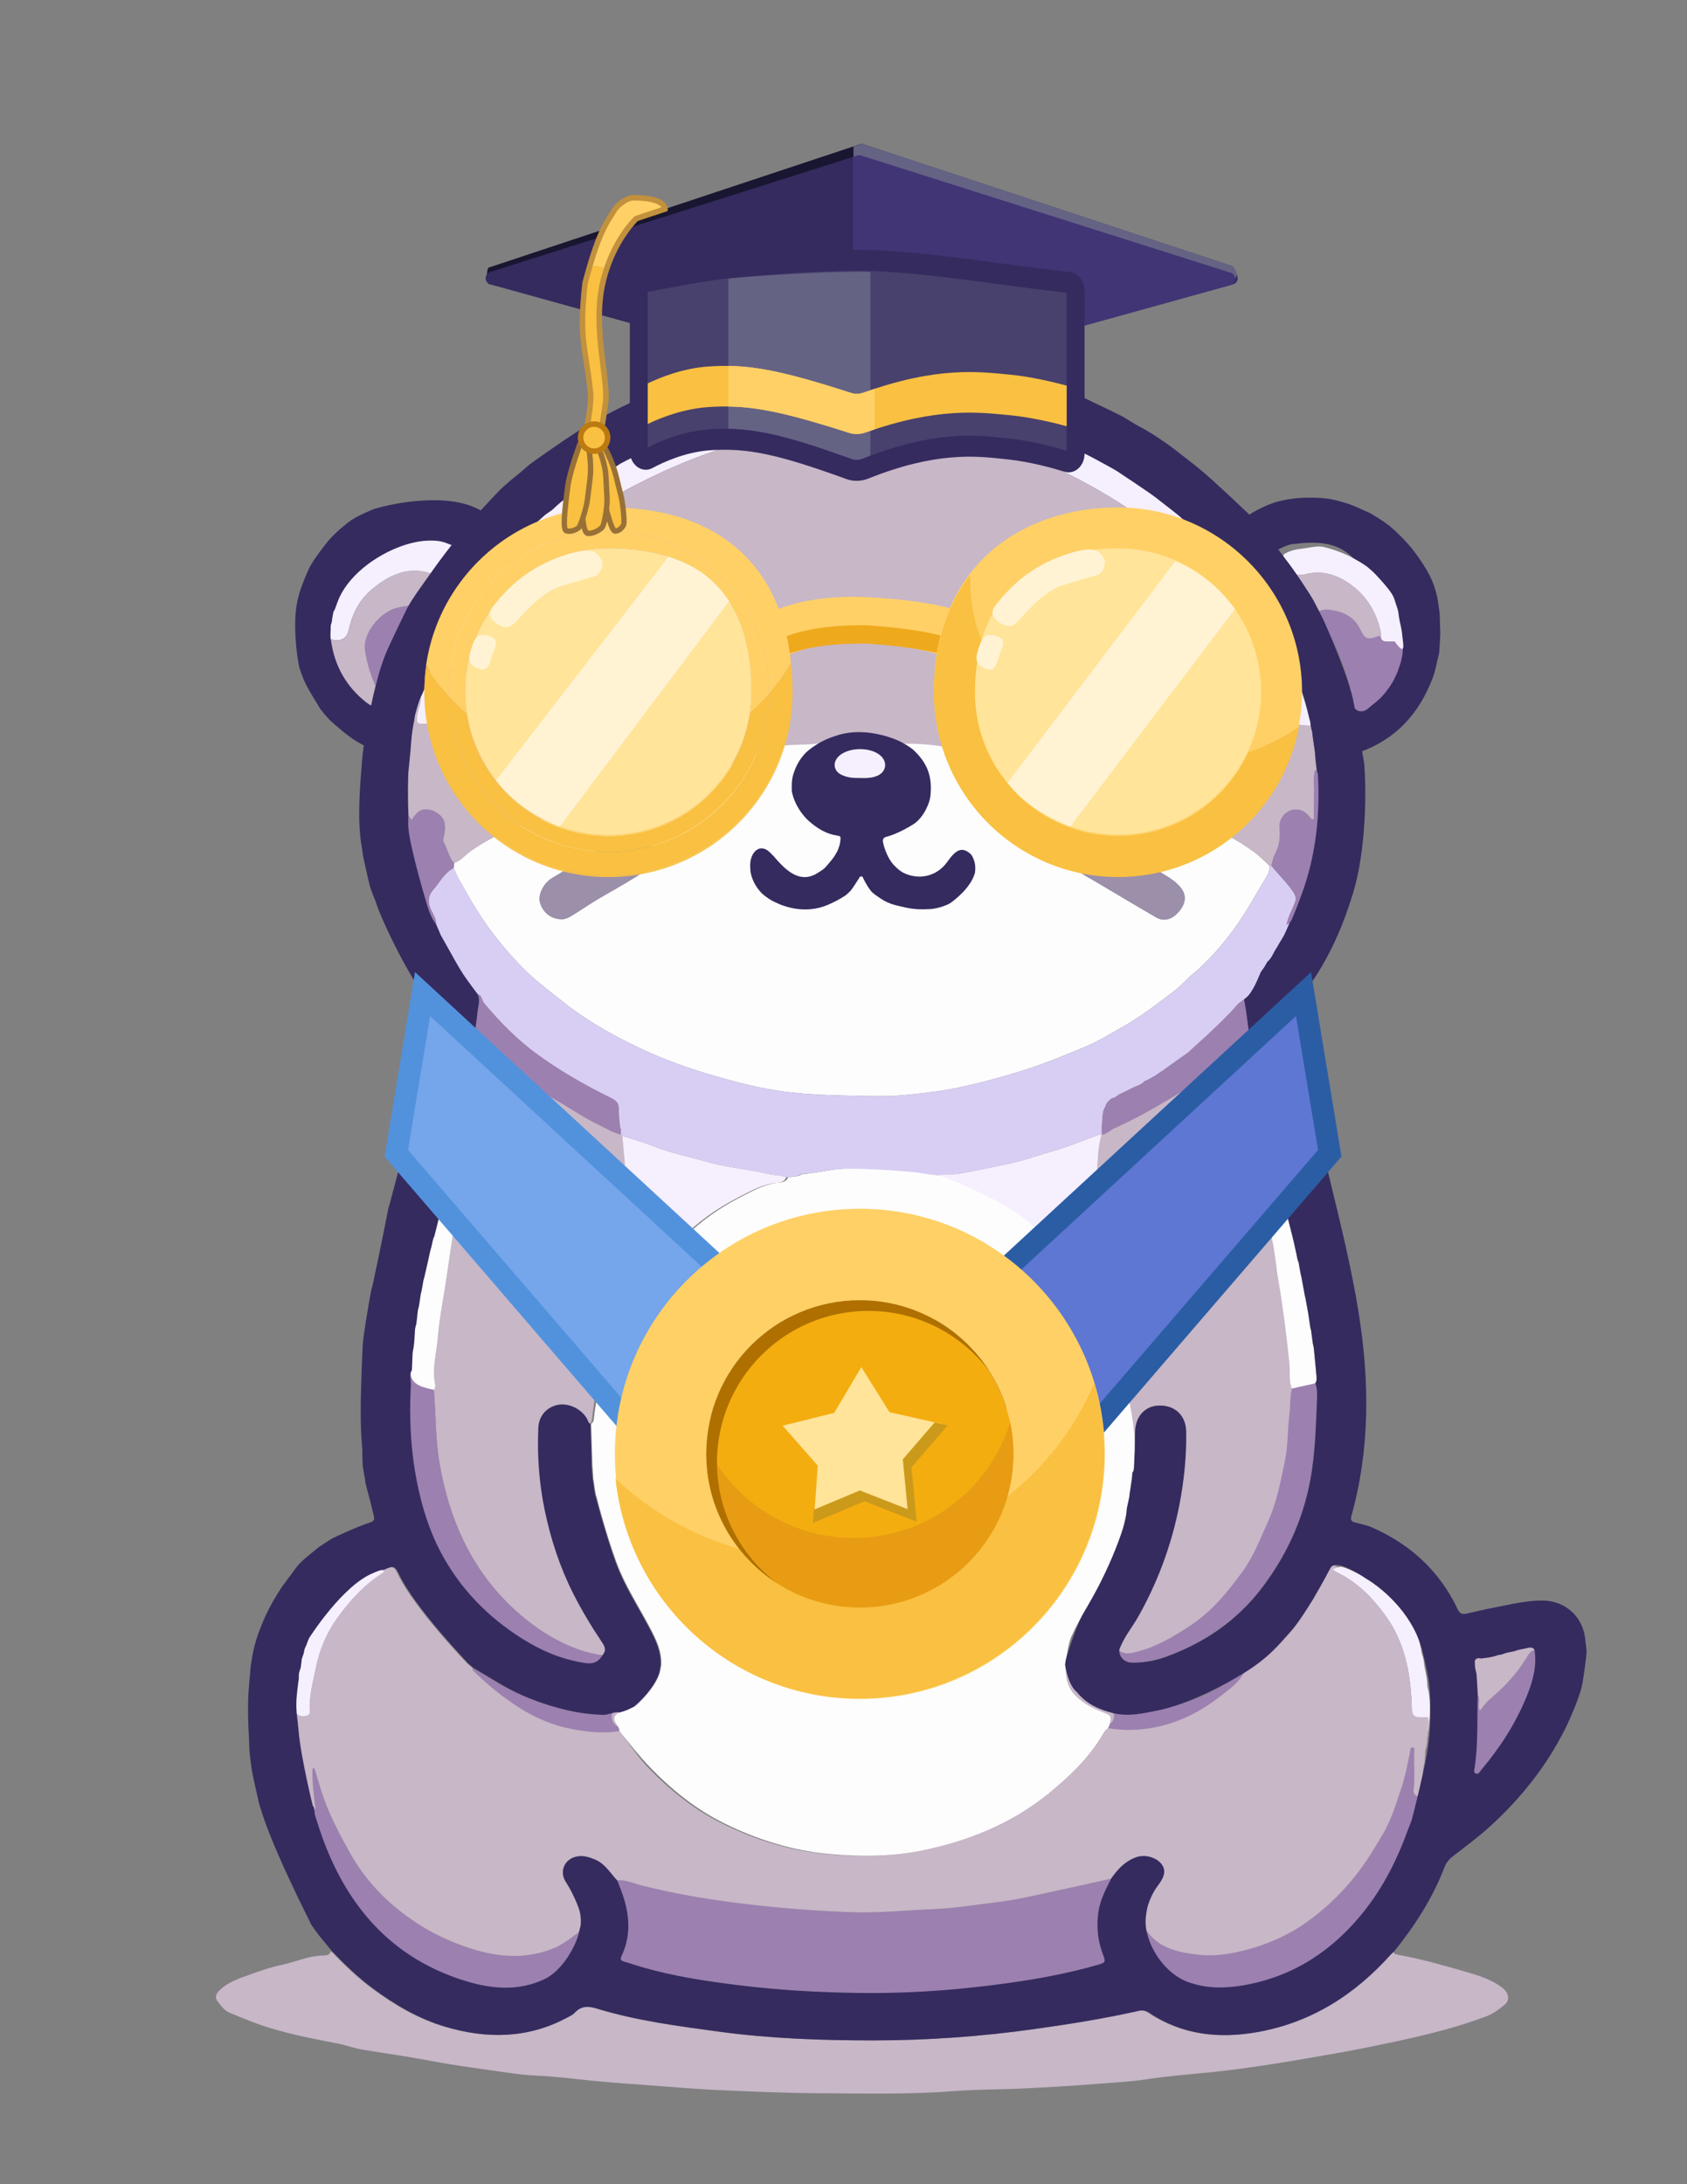 <?xml version="1.0" encoding="UTF-8"?>
<svg id="Layer_1" data-name="Layer 1" xmlns="http://www.w3.org/2000/svg" version="1.1" viewBox="0 0 612 792">
  <rect x="0" y="0" width="612" height="792" fill="#808080" stroke="none"/>
  <defs>
    <style>
      .cls-1 {
        fill: #9c8faa;
      }

      .cls-1, .cls-2, .cls-3, .cls-4, .cls-5, .cls-6, .cls-7, .cls-8, .cls-9, .cls-10, .cls-11, .cls-12, .cls-13, .cls-14, .cls-15, .cls-16, .cls-17, .cls-18, .cls-19, .cls-20, .cls-21, .cls-22, .cls-23 {
        stroke-width: 0px;
      }

      .cls-2 {
        fill: #cc9a1b;
      }

      .cls-3 {
        fill: #997137;
      }

      .cls-4 {
        fill: #352b5f;
      }

      .cls-5 {
        fill: #d8cef3;
      }

      .cls-6 {
        fill: #e89c13;
      }

      .cls-7 {
        fill: #48416d;
      }

      .cls-8 {
        fill: #f6effd;
      }

      .cls-9 {
        fill: #f9c041;
      }

      .cls-10 {
        fill: #c1913d;
      }

      .cls-11 {
        fill: #181630;
      }

      .cls-12 {
        fill: #ffd066;
      }

      .cls-13 {
        fill: #efa91d;
      }

      .cls-14 {
        fill: #c7b7c7;
      }

      .cls-15 {
        fill: #bc7a11;
      }

      .cls-24 {
        fill: #5e77d3;
        stroke: #2b5da5;
      }

      .cls-24, .cls-25 {
        stroke-miterlimit: 10;
        stroke-width: 8px;
      }

      .cls-16 {
        fill: #f4ad0f;
      }

      .cls-17 {
        fill: #413575;
      }

      .cls-18 {
        fill: #9c80b0;
      }

      .cls-25 {
        fill: #75a5ea;
        stroke: #5292dd;
      }

      .cls-19 {
        fill: #fff3d4;
      }

      .cls-20 {
        fill: #fdfdfe;
      }

      .cls-21 {
        fill: #ffe499;
      }

      .cls-22 {
        fill: #af7000;
      }

      .cls-23 {
        fill: #656384;
      }
    </style>
  </defs>
  <g id="Oscar">
    <g id="OSCAR_HIMSELF" data-name="OSCAR HIMSELF">
      <g id="Oscar_Left_Ear" data-name="Oscar Left Ear">
        <path class="cls-4" d="M137.3,253.7c-7.55-5.89-11.82-13.62-13.02-23.09-.17-1.45-.07-2.96.03-4.35.1-1.4.52-3.72,1.35-6.55,6.45-14.88,18.17-24.67,32.56-22.83,2.48.32,4.84,1.14,7.18,1.99.11.04.2.08.3.12,3.34-4.53,6.83-8.91,10.4-13.16-.76-.29-1.71-.77-3.02-1.42-12.75-6.34-34.35-.97-37.88.34-2.42,1.07-6.16,2.59-8.64,4.49s-6.18,5.06-8.44,8.08c-2.26,3.01-4.94,6.26-6.52,9.91s-2.86,6.84-3.67,10.5c-1.81,8.11-.3,19.92.6,24.07,1.25,4.08,2.14,5.87,3.24,7.85s2.94,4.91,4.4,7.37v.02c.8,1.08,1.78,2.17,2.01,2.47.23.29.65.71.97,1.05.31.34.55.65.98,1.02s5.88,5.32,9.35,7.31c2.09,1.19,4.1,2.5,6.47,3.1.08.02.15.05.23.07.27-5.95,1.08-11.8,2.36-17.52-.35-.17-.76-.44-1.25-.82v-.02Z"/>
        <path class="cls-14" d="M137.46,250.77c-.05.31-.1.63-.15.94-.03.8-.14.97-.26,1.58-.62,3.43-.88,3.71-4.02,1.53-7.55-5.89-11.82-13.62-13.02-23.09,3.43,1.22,5.83.02,6.59-3.45,1.31-5.94,4.01-11.05,8.77-14.93,6.49-5.28,13.79-8.52,22.29-4.94-2.54,3.8-5.08,7.59-7.61,11.39-1.77-.25-3.79.18-5.49.52-6.12,1.23-12.71,8.82-12.14,14.96.5,5.36,3.39,13.21,5.05,15.48h0Z"/>
        <path class="cls-8" d="M157.66,208.42c-8.5-3.58-15.87-.37-22.36,4.92-4.76,3.88-7.46,8.98-8.77,14.93-.76,3.46-3.17,4.67-6.59,3.45-.17-1.45.07-3.76.03-4.35s.14-1.16.4-1.86c.05-.74.48-3.26.58-3.63s.12.46,1.39-3.29c4.42-12.57,21.29-22.05,32.59-22.54,4.09-.18,5.74.34,8.05,1.27,4.1,1.66,4.38.49-.77,5.23-1.82,1.68-3.03,3.92-4.53,5.9l-.02-.03Z"/>
        <path class="cls-18" d="M137.46,250.77c-1.78-2.26-4.58-10.16-5.08-15.53-.57-6.15,6.02-13.74,12.14-14.96,1.7-.34,3.81-.85,5.58-.6-2.29,4.78-4.65,9.54-6.86,14.36-2.15,4.69-3.84,9.54-4.8,14.63-.13.71-.13,1.61-.98,2.1Z"/>
      </g>
      <g id="Oscar_Right_Ear" data-name="Oscar Right Ear">
        <path class="cls-4" d="M463.48,199.37c.45-.3.98-.48,1.31-.65,0,0,2.82-1.53,5.15-1.53,13.27-1.64,18.21,1.88,22.89,7.18,8.1,8.89,11.14,15.31,11.89,20.05,3.83,16.16-5.48,25.62-5.48,25.62-2.04,2.53-3.95,4.09-7.06,5.72-1.04.42-1.95.65-2.65.54,1.32,5.54,2.39,11.11,3.24,16.69.25-.15.54-.27.86-.39,13.16-4.82,21.49-14.29,26.27-27.21.9-2.43,1.26-4.98,1.91-7.46,0,0,.16-.43.26-1.06.1-.63.28-4.28.42-6.42v-1.06c-.06-1.98-.14-4.39-.18-5.95-.05-1.57-.39-3.39-.49-4.2-.99-7.88-4.05-12.78-8.64-19.08-2.79-3.83-7.95-8.59-9.13-9.46-1.18-.87-2.12-1.65-3.93-2.75-1.81-1.11-2.51-1.65-3.35-2.01s-2.67-1.21-3.53-1.57-3.11-1.43-4.53-1.83-1.67-.47-3.5-.98-3.53-.81-6-.99c-2.46-.19-6.41-.12-8.37.04-1.97.16-5.33.69-7.74,1.38s-7.12,2.69-10.27,4.9c-.1.07-.2.11-.3.14,3.98,3.9,7.62,8.03,10.95,12.36v-.02Z"/>
        <path class="cls-18" d="M506.16,245.46c-.89,1.93-1.42,2.78-2.98,4.86-2.42,3.36-4.68,4.67-7.15,6.8-1.93,1.62-4.85.71-5.16-1.68-1.43-11.16-6.11-21.11-11.24-30.91-.49-.93-1.26-1.8-1.08-2.99.89-.19,1.79-.59,2.65-.52,5.36.41,9.94,2.17,12.42,7.46,1.53,3.28,2.46,3.58,6.07,2.3.37-.13.81-.1,1.21-.15.08,1.38.8,2.01,2.19,1.97.96-.03,1.93.03,2.9.04,1.02.35,2.84,1.81,2.84,1.81.43,3.21-1.28,7.65-1.44,7.97-.19.71-.34,1.12-1.22,3.05h-.01Z"/>
        <path class="cls-8" d="M466.86,204.14c-.42-.57-.9-1.11-1.06-1.32s-.23-.97-.23-1.46,1.59-1.13,2.23-1.4c1.72-.69,3.19-.87,4.29-.97.42-.06.83-.13,1.25-.19,3.54-.52,5.37-1.03,7.66-.25.51.14,1.22.31,1.22.31,0,0,1.48.45,2.27.73.36.11.32.13.98.36,4.59,1.57,9.59,4.87,10.23,5.36s.66.52.94.77c2.25,1.88,2.5,2.39,4.33,4.32.25.29.57.63.82.92,4.27,4.92,3.78,5.36,4.79,8.25.47,1.34.68,1.88.88,3.82.07.65.15.74.38,2.14.53,2.14.8,3.88.89,5.1.15,2.12,1.62,8.19-2.76,2-.97-.02-1.93-.08-2.9-.04-1.39.05-2.11-.59-2.19-1.97.02-.41.13-.84.05-1.23-1.46-6.93-4.79-12.83-10.45-17.07-5.07-3.79-10.78-5.82-17.29-3.99-.93.26-1.98.1-2.97.13-.12-.09.13.15-.2-.37s-1.13-1.48-.84-1.12-.07-.22-.51-.7"/>
        <path class="cls-14" d="M470.24,208.47c.99-.03,2.04.13,2.97-.13,6.51-1.83,12.22.2,17.29,3.99,5.66,4.23,8.99,10.14,10.45,17.07.08.39-.03.82-.05,1.23-.41.05-.84.02-1.21.15-3.61,1.29-4.53.98-6.07-2.3-2.47-5.29-7.05-7.05-12.42-7.46-.87-.07-1.77.33-2.65.52-.78-.33-1.44-.84-1.78-1.62-1.8-4.04-4.09-7.78-6.53-11.45h0Z"/>
      </g>
      <g id="Oscar_Body" data-name="Oscar Body">
        <path class="cls-14" d="M120.02,707.45c4.72,4.91,9.58,9.63,15.09,13.69,8.03,5.92,16.57,10.92,26.13,13.76,14.93,4.43,29.7,4.37,43.85-3.12,1.1-.58,2.33-1.12,3.14-2,2.34-2.54,5.03-2.39,7.96-1.49,14.62,4.47,29.7,6.41,44.8,8.45,18.44,2.49,36.97,3.12,55.51,3.12,19.56,0,39.05-1.39,58.44-4.11,12.68-1.78,25.32-3.78,37.82-6.59,1.36-.31,2.56-.15,3.78.67,12.05,8.07,25.4,9.47,39.25,7.03,19.52-3.44,35.33-13.52,48.43-28.14.38-.42.82-.79,1.24-1.18.19,1.07,1.09,1.15,1.89,1.3,8.59,1.58,16.98,3.97,25.34,6.41,4.19,1.22,8.38,2.64,11.98,5.25,2.75,1.99,3.22,4.65,1.22,6.37-2.07,1.79-4.29,3.37-6.9,4.35-13.68,5.12-27.9,8.1-42.17,11.02-7.37,1.5-14.76,2.79-22.16,4.05-9.87,1.69-19.74,3.29-29.7,4.49-9.7,1.17-19.46,1.71-29.12,3.2-5.8.89-11.7,1.14-17.56,1.62-9.01.73-18.03,1.25-27.06,1.69-8.21.4-16.45.3-24.62.93-17.12,1.33-34.24.88-51.35.78-10.7-.06-21.41-.57-32.11-1.01-9.76-.4-19.51-1.24-29.26-1.97-8.5-.63-17-1.22-25.48-2.22-5.07-.6-10.22-1.01-15.35-1.27-4.53-.23-9.04-1.01-13.55-1.63-5.31-.73-10.61-1.47-15.9-2.33-5.06-.82-10.1-1.83-15.16-2.67-5.87-.98-11.76-1.8-17.62-2.83-2.82-.5-5.52-1.54-8.36-2.08-7.87-1.49-15.73-3.06-23.44-5.31-5.42-1.58-10.63-3.72-15.81-5.88-1.78-.74-3.18-2.66-4.42-4.3-.85-1.12-.45-2.5.63-3.6,2.46-2.51,5.61-3.87,8.79-5.02,4.65-1.69,9.34-3.45,14.16-4.45,4.9-1.02,9.52-3.24,14.65-3.35,1.05-.02,2.63.05,3.02-1.63h-.02Z"/>
        <path class="cls-14" d="M459.06,407.23c-.11-.47-3.99-18.86-5.52-28.64-2.88.44-4.76,1.82-6.72,3.46-7.05,5.9-14.27,11.52-22.22,16.2-6.69,3.95-13.42,7.8-20.55,10.92-3,1.31-3.48,1.04-3.43-2.18.03-1.9.88-3.74.34-5.67-1.44,1.81-.86,4.05-1.23,6.08-.23,1.28-.06,2.64-.06,3.96-1.59,5.04-1.31,10.32-1.87,15.48-1.12,10.29-1.07,20.69-2.51,30.96-.4,2.84.62,5.84-.99,8.55,0,2.65,1.69,4.59,2.84,6.75,2.57,4.8,4.95,9.66,6.69,14.85,1.53,4.56,2.72,9.17,3.76,13.86,1.78,8,4,15.88,2.75,24.25-.39,2.58-.5,5.29.01,7.93.78-.91.62-2.05.66-3.09.18-3.91.67-6.94.72-10.85.08-5.7,3.24-10.36,8.61-10.42,5.68-.06,9.49,3.74,9.56,9.53.1,7.76-.57,15.45-1.86,23.1-2.62,15.47-7.75,30.04-15.44,43.73-2.3,4.1-5.42,7.73-6.99,12.24,1.89,1.89,7,1.86,8.99,1.38,7.25-1.73,13.57-5.5,19.76-9.56,7.92-5.21,13.77-12.37,19.22-19.91,2.66-3.68,4.62-7.83,6.46-11.99,1.61-3.62,3.34-7.19,4.59-10.97,1.82-5.52,2.96-11.18,4.13-16.85,1.18-5.7.93-11.54,1.67-17.29.38-2.96.12-6.05.85-9.03-1.15-3.02-.56-6.23-.89-9.34-1.06-9.97-2.26-19.91-3.97-29.79-.85-4.89-1.21-9.88-2.24-14.73-1.95-9.16-2.66-18.5-4.25-27.71-.29-1.71-.48-3.41-.93-5.11-.41-1.56.89-2.34.85-5.43s-.69-4.21-.79-4.68h0Z"/>
        <path class="cls-14" d="M218.46,496.09c-.04.46-.19.74-.39,1.36s-.5,1.78-.61,2.36c-.23,1.19-.41,1.9-.41,1.9,0,0-.44,1.57-.66,2.1s-1.26,7.05-1.59,10.64c-.07.72-.23,1.47-.99,1.86-.79-.46-.9-1.35-1.31-2.05-2.09-3.57-6.32-5.44-10.25-4.51-3.85.91-6.6,4-6.78,8.23-.44,10,.26,19.96,2.29,29.76,2.18,10.53,5.49,20.71,10.37,30.35,3.08,6.08,6.58,11.9,10.38,17.56.97,1.45,1.78,2.94.38,4.6-2.88-.33-5.66-.97-8.42-1.92-9.03-3.1-16.8-8.28-23.75-14.62-7.72-7.04-13.84-15.35-18.44-24.8-4.4-9.04-7.16-18.54-8.85-28.41-1.5-8.78-1.32-17.69-2.04-26.53.55-.73.59-1.6.43-2.4-1.13-5.61.57-11.06,1.01-16.56.62-7.76,2.28-15.41,3.36-23.11,1.51-10.75,3.35-21.45,4.85-32.2,1.17-8.39,2.1-16.8,1.86-25.29-.02-.82.14-1.73-.97-2.03-.02-.34-.08-.09-.05-1.01s.54-2,.62-2.47.09-.94.32-1.95.71-3.11.76-3.53.08-.39.18-1.47.77-3.69.8-4.03.07-.66.15-1.47.78-4.18.82-4.54.07-.64.11-.97c1.65-1.59.34-4.15,1.81-5.88,2.05,2.42,3.92,4.84,6,7.07,5.74,6.17,12.36,11.24,19.76,15.27,6.39,3.48,12.32,7.78,18.92,10.88,2.37,1.11,4.61,2.58,7.25,3.08.17.17.34.34.51.51.5,6.11,1.16,12.2,1.46,18.32.24,4.97.83,9.91,1.22,14.86.65,8.25,1.56,16.49,1.84,24.77-2.66,4.73-8.61,16.49-7.56,14.42s-2.15,3.91-2.73,6.08c-.05.34.02.41-.15,1.02s-.38.45-.49.98c-.18.76-.24.92-.47,2.04s-.34.74-.53,1.73h-.02Z"/>
        <path class="cls-18" d="M223.54,681.89c3.09-.51,5.88.9,8.69,1.63,11.02,2.86,22.18,4.8,33.46,6.28,14.33,1.88,28.66,3.05,43.11,3.57,10.01.36,19.87-.72,29.8-1.11,8.22-.33,16.32-1.7,24.46-2.7,6.07-.75,12.06-2.21,18.06-3.5,7.2-1.55,14.75-3.21,21.93-4.84-1.95,3.92-4.02,7.73-4.64,12.23-.72,5.26-.2,10.25,1.66,15.17,1.06,2.79.93,3.04-1.83,3.83-12.57,3.61-23.55,5.76-38.75,7.43-18.82,2.78-32.62,2.96-49.02,2.73-14.3-.21-28.57-1.03-42.78-2.78-11.89-1.46-23.7-3.25-35.23-6.58-2.15-.62-4.27-1.38-6.43-1.98-1.14-.31-1.58-.82-1.04-1.95,4.09-8.56,2.71-16.97-.66-25.34-.28-.69-.53-1.39-.79-2.09h0Z"/>
        <path class="cls-18" d="M415.31,699.11c4.43,7.19,11.56,8.75,19.24,9.66,6.18.73,12.06-.26,17.91-1.83,7.89-2.11,15.24-5.39,21.92-10.21,10.32-7.45,18.54-16.73,24.9-27.72,1.16-2.01,2.45-3.93,3.52-6.01,2.39-4.64,3.87-9.58,5.52-14.5,1.46-4.36,2.32-8.76,3.18-13.21.13-.66-.02-1.79,1.01-1.68.84.09.52,1.1.5,1.7-.12,4.65.35,9.3-.23,13.94-.11.91.38,1.68,1.45,1.88-.5,4.5-1.39,10.09-2.91,14.29-5.27,14.59-12.86,27.69-24.33,38.36-9.95,9.25-21.49,15.11-34.9,17.48-6.86,1.21-13.49,1.26-20.14-1.07-8.28-2.9-16.18-12.74-16.63-21.09h-.01Z"/>
        <path class="cls-18" d="M113.65,656.57c1.19-.56.66-1.56.57-2.4-.41-3.79-.92-7.56-.87-11.38,0-.6-.27-1.35.64-1.81.79,2.61,1.57,5.16,2.35,7.72,2.5,8.2,6.48,15.76,10.62,23.19,5.11,9.17,12.1,16.71,20.61,22.94,7.87,5.76,16.5,9.86,25.8,12.49,9.39,2.66,18.83,2.81,27.99-1.06,3.05-1.29,6.26-4.31,8.84-6.39-1.01,5.65-5.68,14.55-13.01,17.92-9.21,4.24-19.05,3.43-28.41.6-23.27-7.03-39.2-22.25-49.08-44.23-2.36-5.25-4.26-10.64-5.91-16.13-.14-.45-.09-.96-.14-1.45h0Z"/>
        <path class="cls-18" d="M405.62,598.23c1.89,1.89,4.35,1.31,6.35.83,7.25-1.73,13.57-5.5,19.76-9.56,7.92-5.21,13.77-12.37,19.22-19.91,2.66-3.68,4.62-7.83,6.46-11.99,1.61-3.62,3.34-7.19,4.59-10.97,1.82-5.52,2.96-11.18,4.13-16.85,1.18-5.7.93-11.54,1.67-17.29.38-2.96.12-6.05.85-9.03,2.71-.62,5.73-1.24,8.44-1.86.75,1.82.68,3.78.61,5.64-.32,8.55-.58,17.12-1.8,25.61-2.29,15.9-8.46,30.13-18.19,42.91-9.01,11.83-20.69,19.8-34.51,24.87-4.09,1.5-8.32,2.32-12.69,2.22-2.72-.06-4.93-2.05-4.87-4.63h-.02Z"/>
        <path class="cls-18" d="M157.39,503.97c.72,8.84.54,17.74,2.04,26.53,1.69,9.87,4.45,19.37,8.85,28.41,4.6,9.45,10.72,17.76,18.44,24.8,6.95,6.34,14.73,11.52,23.75,14.62,2.76.95,5.54,1.6,8.42,1.92-1.55,2.67-3.42,3.56-6.81,3.01-8.29-1.34-15.87-4.58-22.94-9.01-12.49-7.83-22.52-18.04-29.51-31.09-4.26-7.97-6.94-16.51-8.72-25.35-2.38-11.8-2.99-23.7-2.3-35.7.1-1.76-.85-3.59.36-5.27-.31,4.27,2.53,5.68,5.96,6.54.79.2,1.67.4,2.46.59h0Z"/>
        <path class="cls-20" d="M157.39,503.97c-.79-.2-1.67-.39-2.46-.59-3.43-.87-6.26-2.28-5.96-6.54.08-1.94.12-4.45.25-5.82s.27-1.81.34-2.34.21-1.28.24-1.86.05-.54.08-.98.1-3.05.24-3.84.34-1.17.42-1.81.46-4.01.56-4.69.19-1.02.41-1.81.55-3.47.64-4.17.31-1.3.4-1.81.42-2.58.56-3.19.24-.82.36-1.32,2.02-9.04,2.18-9.66.2-.54.37-1.32.42-2.17.6-2.68c.19-.63.35-1.18.47-1.65.17-.71,7.15-28.82,7.25-29.28s.29-.94.36-1.3.54-2.59.65-3.2.28-.99.34-1.3.45-1.89.58-2.36.47-1.38.52-1.72.17-1.15.21-1.58c.03-.3.09-.96.21-1.29s.08-.64.17-1.25c.13-.24.19-1.05.26-1.32s.14-.59.21-.89c1.11.3,1.03,1.21,1.05,2.03.24,8.49-.68,16.9-1.86,25.29-1.5,10.75-3.34,21.45-4.85,32.2-1.08,7.71-2.74,15.36-3.36,23.11-.44,5.5-2.13,10.95-1.01,16.56.16.8.12,1.67-.43,2.4v-.02Z"/>
        <path class="cls-20" d="M459.86,411.91c.15.74.42,2.03.49,2.49s.36,1.05.43,1.53,5.56,22.33,8.32,33.5c.59,2.41,1.44,6.62,1.58,7.28s.34.8.43,1.31.52,3.16.65,3.67.24.9.31,1.33,1.13,6.31,1.26,6.83.18.68.27,1.17.57,3.19.67,3.67.18.87.25,1.34.69,4.59.76,5.15.26.85.32,1.33.47,3.99.63,4.68.29,1.07.36,1.82.65,6.5.93,9.76c.08.97.19,1.97-.43,2.85-2.71.62-5.73,1.24-8.44,1.86-1.15-3.02-.56-6.23-.89-9.33-1.06-9.97-2.26-19.91-3.97-29.79-.85-4.89-1.21-9.88-2.24-14.73-1.95-9.16-2.66-18.5-4.25-27.71-.29-1.71-.48-3.41-.93-5.11-.41-1.56,2.4-4.13,3.5-4.87"/>
        <path class="cls-18" d="M556.62,598.22c.91,5.86-.47,11.81-2.61,17.13-3.98,9.85-9.66,18.69-16.51,26.79-.56.66-1.04,1.95-2.11,1.47-.9-.4-1.41-.21-.79-2.84,1.31-8.83.81-17.72,1.1-26.59,1.83,1.72.11,4.09,1.14,6.13,1.24-1.45,2.26-3,3.62-4.14,4.98-4.21,9.45-8.82,12.91-14.39.8-1.28,1.38-3.07,3.25-3.55h0Z"/>
        <path class="cls-8" d="M483.44,569.02c-.67.88,1.72,1.19,2.59,1.65,6.94,3.61,12.2,9.07,16.69,15.32,6.73,9.37,8.9,20.16,9.36,31.4.22,5.42-.06,16.49,5.23,16.32.09-3.53,2.84-13.43.53-22.11-.04-.6-.02-.36-.11-1.79s-.89-5.11-1.01-5.75,0,0-.15-1.3-.52-2.41-.77-3.26-.14-.82-.21-1.23c-.72-3.08-.97-4.31-1.81-6.4-1.45-3.61-2.32-5.47-4.96-8.52,0,0-1.6-1.91-1.76-2.09s-.75-.84-.96-1.06-2.13-2.14-2.48-2.48-.57-.58-1.06-.97-.92-.73-1.59-1.26-2.38-1.69-2.7-1.91-2.97-1.62-3.55-1.94-6.97-3.59-8.26-3.5c-1.55-.02-3.04.88-3.04.88"/>
        <path class="cls-8" d="M138.97,569.21c-.19.39.98.58.11,1.12-6.65,4.15-11.85,9.84-16.41,16.09-4.15,5.69-6.83,12.1-8.16,19.06-.93,4.88-2.4,9.67-2.01,14.73.07.86-.1,1.73-1.12,1.97-1.51.35-2.95.29-4.08-.99-.16-2.27-.1-5.67.08-6.81s.44-3.81.44-3.81c0,0,.1-.5.1-.78s.14-1.21.16-1.5.05-1.19.16-1.93.58-1.91.62-2.25.07-.54.1-.82.06-.57.12-.99.07-.38.14-.94.54-1.4.62-1.76.16-1.15.38-1.73.48-.93.57-1.29.12-.64.33-1.24.36-.54.66-1.27,4.73-16.75,23.18-23.62c1.3-.53,2.55-1.23,4.02-1.23h-.01Z"/>
        <path class="cls-18" d="M224.39,620.87c-2.52,1.07-2.3,2.55-.8,4.43.52.65,1.19,1.41,1.05,2.42-5.81.96-11.56.33-17.28-.77-6.91-1.33-13.28-4.08-19.19-7.86-5.52-3.53-10.64-7.58-15.34-12.15-.64-.62-1.48-1.13-1.5-2.19,3.11,1.86,6.22,3.73,9.34,5.59,7.46,4.45,15.47,7.5,23.91,9.56,4.53,1.11,9.08,1.71,13.73,1.87,2.12.07,3.97-1.23,6.09-.89h0Z"/>
        <path class="cls-18" d="M401.21,626.72c.15-.33.3-.67.45-1,1.92-.95,2.61-2.44,2-4.51,4.91.53,10.54.04,15.72-.98,11.21-2.2,21.47-6.67,30.82-13.24.25-.17.62-.16.94-.23-1.85,3.48-5.07,5.66-8.01,7.98-7.22,5.71-15.26,9.92-24.4,11.64-5.8,1.09-11.66,1.31-17.52.34h0Z"/>
        <path class="cls-14" d="M556.62,598.22c-1.65.63-2.46,2.27-3.25,3.55-3.46,5.57-7.93,10.18-12.91,14.39-1.36,1.15-2.37,2.7-3.62,4.14-1.02-2.04.69-4.42-1.14-6.13-.14-2.4-.19-6.17-.43-7.2s-.42-1.52-.54-2.29-.41-1.48-.12-2.4,1.61-1.27,2.48-1.1,1.86,0,2.69-.21,2.47-.7,3.25-.82.52-.08.78-.11c.98-.31.9-.37,1.77-.56s2.4-.53,2.95-.66,1.06-.32,1.06-.32c0,0,2.62-.64,2.95-.68s.88-.22.98-.23,2.6-.79,3.09.64h0Z"/>
        <path class="cls-14" d="M403.97,621.22c.61,2.07-.4,3.55-2.32,4.5.88-3.46.91-3.52-2.81-4.96-6.58-2.55-10.89-7.15-12.93-13.88-.31-1.01.39-3.08.47-3.06.14.19.98,6.75,4.13,9.66,4.11,4.21,7.67,5.85,13.46,7.75h0Z"/>
        <path class="cls-14" d="M222.19,620.97c-.61,2.07.05,4.15,1.97,5.1-.88-3.46-.44-3.68,3.28-5.12,6.58-2.55,10.89-7.15,12.93-13.88.31-1.01-.76-2.98-.84-2.96-.14.19-1.41,6.19-4.55,9.1-4.11,4.21-6.99,5.86-12.79,7.77h0Z"/>
        <path class="cls-14" d="M419.46,683.89c1.07-1.73,3.11-5.7,1.56-7.88-1.72-2.44-5.41-3.73-8.98-2.53-3.98,1.54-6.59,4.28-9,7.74-7.18,1.63-14.73,3.29-21.93,4.84-6,1.29-11.99,2.75-18.06,3.5-8.14,1-16.24,2.37-24.46,2.7-9.93.4-19.79,1.47-29.8,1.11-14.45-.52-28.78-1.69-43.11-3.57-11.29-1.48-22.44-3.42-33.46-6.28-2.82-.73-5.61-2.14-8.69-1.63-2.54-2.66-4.37-6.06-7.99-7.6-2.01-.86-3.63-1.47-5.86-1.18-4.81.63-7.08,5.41-4.38,9.41,3.26,4.82,4.76,9.82,4.86,10.2s.2.73.34,1.55.3,2.09.21,3.23c-.03.31-.23,2.08-.83,3.1-.31.38-5.47,4.36-8.52,5.65-9.15,3.87-18.59,3.72-27.99,1.06-9.31-2.64-17.93-6.73-25.8-12.49-8.51-6.23-15.51-13.77-20.61-22.94-4.14-7.43-8.12-14.98-10.62-23.19-.78-2.56-1.56-5.11-2.35-7.72-.92.47-.63,1.22-.64,1.81-.05,3.82.46,7.6.87,11.38.09.84.62,1.84-.57,2.4-.06-.3-.11-.57-.17-.89s-.46-1.01-.56-1.26c-.05-.13-4.27-17.52-5.02-26.66-.18-2.21-.48-4.42-.72-6.62,1.13,1.28,2.57,1.34,4.08.99,1.02-.24,1.18-1.11,1.12-1.97-.39-5.06,1.08-9.85,2.01-14.73,1.33-6.96,4-13.37,8.16-19.06,4.56-6.25,9.76-11.94,16.41-16.09.87-.54-.3-.73-.11-1.12,3.5-1.58,4.01-1.41,5.51,1.72,6.02,12.56,25.35,32.53,25.06,32.24s.67.61,1.1.95.54.44.81.67c.02,1.06.87,1.57,1.5,2.19,4.7,4.57,9.82,8.62,15.34,12.15,5.91,3.78,12.27,6.53,19.19,7.86,5.71,1.1,11.46,1.73,17.27.77,3.61,4.41,6.62,9.26,10.64,13.4,7.83,8.06,16.46,15.01,26.51,20,12.1,6.01,24.78,10,38.4,11.24,11.51,1.04,22.92.95,34.16-1.42,16.41-3.46,31.72-9.64,44.96-20.31,7.35-5.92,14.12-12.34,19.21-20.39.78-1.24,2.05-2.76,3.41-3.58,5.86.96,11.01.82,16.81-.27,9.14-1.72,17.18-5.93,24.4-11.64,2.94-2.32,6.16-4.5,8.01-7.98,0,0,3.49-2.57,4.79-3.69s4.7-4,6.08-5.45,6.09-6.37,7.23-7.82,3.69-4.66,4.32-5.6l2.99-4.5c1.81-3.77,4.32-7.17,5.7-11.19.57-1.65,2.01-.83,2.98-.19-.51.19-1.78.61-1.78.71s1.72,1.19,2.59,1.65c6.94,3.61,12.2,9.07,16.69,15.32,6.73,9.37,8.9,20.16,9.36,31.4.22,5.42.39,5.43,5.69,5.26,0,0,.22-.02.24.15,0,0,.34,1.18.33,1.42s-.18,1.41-.32,2.49.02,1.29-.11,2.02-.07.89-.15,1.96-.05,1.41-.45,3.01-.31,1.57-.31,1.93c.07.79-.06.98-.09,1.59s-.02.34-.06.98-.27,1.37-.41,2.4-.36,2.41-.43,3.17-.35,1.66-.58,2.48-.08.31-.23,1.42-.35,1.83-.59,2.61-.19.72-.25,1.03c-1.08-.2-1.69-1.14-1.58-2.05.58-4.64.11-9.3.23-13.94.01-.6.34-1.61-.5-1.7-1.03-.11-.88,1.02-1.01,1.68-.86,4.45-1.72,8.86-3.18,13.21-1.65,4.92-3.13,9.86-5.52,14.5-1.07,2.07-2.35,4-3.52,6.01-6.36,10.99-14.58,20.27-24.9,27.72-6.68,4.82-14.03,8.09-21.92,10.21-5.85,1.57-11.73,2.56-17.91,1.83-7.68-.91-14.81-2.47-19.24-9.66-.4-1.96-.41-3.82,0-5.89.73-4.31,3.08-7.6,4.15-9.33h0Z"/>
        <path class="cls-8" d="M225.79,411.88c3.74,1.22,7.55,2.27,11.2,3.71,6.47,2.55,13.27,3.91,19.92,5.8,7.16,2.03,14.59,2.55,21.8,4.26,2.13.51,4.43.41,6.54,1.22-.9,2.3-3.35,1.9-4.92,2.19-4.63.85-8.57,3.12-12.59,5.18-7.55,3.87-14.4,8.73-20.47,14.75-5.68,5.64-11.8,10.82-15.34,18.26-.4.85-.19,2.3-1.62,2.56-.28-8.28-1.19-16.52-1.84-24.77-.39-4.95-.98-9.89-1.22-14.86-.3-6.12-.95-12.21-1.46-18.32v.02Z"/>
        <path class="cls-8" d="M338.85,426.36c4.99-1.04,6.35-.3,9.1-.8,5.82-1.05,11.61-2.21,17.39-3.46,5.91-1.28,11.57-3.26,17.33-4.93,5.36-1.54,10.52-3.75,15.78-5.64.38-.14.82-.12,1.23-.17-1.59,5.04-1.31,10.32-1.87,15.48-1.12,10.29-1.07,20.69-2.51,30.96-.4,2.84.62,5.84-.99,8.55-2.13-.53-2.64-2.64-3.56-4.11-2.48-3.97-5.59-7.27-8.83-10.6-3.42-3.51-7.29-6.46-10.95-9.64-2.28-1.99-5.04-3.45-7.67-5.01-4.52-2.69-9.29-4.89-14.1-7.02-2.73-1.21-5.05-1.34-7.73-2.59-.37-.17-2.25-.81-2.6-1.02h-.02Z"/>
        <path class="cls-20" d="M411.74,525.94c-.11-9.47-1.67-16.21-3.44-24.21-1.04-4.69-2.23-9.3-3.76-13.86-1.74-5.19-4.12-10.05-6.69-14.85-1.15-2.15-2.85-4.1-2.84-6.75-2.13-.53-2.64-2.64-3.56-4.11-2.48-3.97-5.59-7.27-8.83-10.6-3.42-3.51-7.29-6.46-10.95-9.64-2.28-1.99-5.04-3.45-7.67-5.01-4.52-2.69-9.29-4.89-14.1-7.02-2.73-1.21-5.06-2.01-7.74-3.26-.37-.17-1.45-.28-1.8-.48-1.16-.15-2.27-.52-2.74-.59s-.49-.29-3.45-.76c-.75-.12-17.47-1.29-26.96-1.08-4.1.09-8.05.95-12.05,1.55-1.39.21-3.82.48-4.18.52s-.83.41-1,.5-2.63.56-4,.51c-.9,2.3-3.35,1.9-4.92,2.19-4.63.85-8.57,3.12-12.59,5.18-7.55,3.87-14.4,8.73-20.47,14.75-5.68,5.64-11.8,10.82-15.34,18.26-.4.85-.19,2.3-1.62,2.56-2.66,4.73-7.24,13.76-7.56,14.41s-2.63,5.41-2.73,6.09,0,.58-.15,1.02-.41.78-.49.98-.47,2.04-.47,2.04c0,0-.32,1.23-.45,1.73-.14.55-.33,1.14-.57,1.98-.26.94-.36,1.27-.5,2.09-.15.9-.25,1.14-.34,1.55-.06.26-.55,1.56-.66,2.1s-1.34,7.05-1.67,10.64c-.07.72-.23,1.47-.99,1.86.14,4.49.41,13.19.41,13.46s0,.47.04,1.04.28,4.65.34,5.4.31,1.69.18,1.09.63,4.59.77,4.92.24.44.42,1.37c.14.86,4.68,17.78,8.33,26.25,3.35,7.79,8.06,14.87,11.87,22.42,2.07,4.11,3.67,8.35,2.9,13.12-.99,6.09-9.06,13.39-9.35,13.5s-1.11.39-1.46.66-.3.12-.72.37-.63.21-1.31.51-1.17.3-1.75.45c-2.52,1.07-2.75,2.35-1.51,4.41.52.85,1.19,1.5,1.05,2.51,3.61,4.41,7.33,9.19,11.35,13.33,7.83,8.06,16.46,15.01,26.51,20,12.1,6.01,24.78,10,38.4,11.24,11.51,1.04,22.92.95,34.16-1.42,16.36-3.45,31.62-9.6,44.83-20.2h.47v-.38c7.22-5.85,13.86-12.19,18.87-20.12.78-1.24,1.34-2.69,2.7-3.51.15-.33.3-.67.45-1,.88-3.46.91-3.52-2.81-4.96-6.58-2.55-12.67-6.86-12.93-13.88-.06-1.55-.19-2.14-.24-3.06.01-.94.4-2.5.42-2.59s.73-5.3,1.82-7.73c3.39-7.57,8.08-14.19,11.64-21.78,3.13-6.68,4.88-10.42,7.09-17.44.38-1.2.35-1.61.87-3.4.05-.31.79-3.34.97-4.64.18-1.29.69-2.92.82-3.99.14-1.06-.07.45.07-.76.14-1.2.73-3.27.89-6.24.04-.66.02-.42.04-.66.28-1.78.75-5.99.72-8.59h-.04Z"/>
        <path id="Oscar_Body_Outline" data-name="Oscar Body Outline" class="cls-4" d="M131.32,276.11c-.52,7.17-1.92,20.42-.14,30.65.12.72.21,1.17.35,2.29.05.35.06.46.12.95.06.49,1.12,5.45,1.74,7.99s.57,3.43,2.81,8.68c1.18,4.51,10.57,25.04,18.82,36.01,1.88,2.51.36,6.45.26,7.72-.11,1.27-.16.97-.21,1.49s-.67,3.53-.67,3.53c-.05.65-.09,1.26-.14,1.91-.92,6.04-1.47,8.5-2.18,12.71-.82,4.88-3.03,14.28-3.07,14.46-.04.19-.36,1.31-.45,1.68s-.11.59-.14.85c-.49,4.6-1.95,8.89-2.91,13.39-1.12,5.26-2.69,10.33-3.98,15.55-.13.54-.33,1.03-.48,1.6-.15.56-.16.6-.2.81-.03.21-1.15,5.8-1.73,8.7-1.25,6.34-2.62,12.66-3.96,18.98-.12.54-.37,1.13-.44,1.55-.07.42-.15.74-.18,1.02s-.79,4.02-.92,4.96c-.05.44-.06.5-.1.78-.04.27-.71,4.21-.84,4.99-.13.79-.16.84-.21,1.43s-.72,4.47-.85,6.55-.07,1.36-.13,2.45c-.06,1.09-.28,6.13-.37,9.19-.26,8.82-.54,17.63.31,26.44,0,1.7.05,4.03.09,4.97.04.94.08,1.01.11,1.45.03.45.69,3.83.79,4.55.1.72.14,1.04.18,1.45.05.41,2.23,8.12,3.1,12.24.24,1.13-.46,1.66-1.44,1.97-4.83,1.52-13.78,5.8-13.92,5.88s-.37.24-.48.32-3.77,2.43-4.04,2.63c-.27.2-3.6,2.9-3.6,2.9-.52.45-3.3,2.61-4.79,4.66s-2.35,3.17-4.45,6-5.29,8.29-7.11,12.48c-1.99,4.59-3.69,9.26-4.44,14.23-.16,1.05-.24,1.48-.5,3.13-.05.81-.14,1.61-.19,2.42-.21,2.4-.44,4.4-.57,6.61-.33,5.53-.2,11.02.13,16.54.07,1.22.09,1.67.12,2.96.02,1.29.13,2.28.16,2.95.04.67.52,4.53.84,6.47s2.54,11.63,2.54,11.63c4.12,14.99,18,41.94,18.2,42.44.21.5.34.78.61,1.33.27.55,2.85,4.03,2.85,4.03,1.58,1.93,3.17,3.86,4.75,5.79,4.72,4.91,9.58,9.63,15.09,13.69,8.03,5.92,16.57,10.92,26.13,13.76,14.93,4.43,29.7,4.37,43.85-3.12,1.1-.58,2.33-1.12,3.14-2,2.34-2.54,5.03-2.39,7.96-1.49,14.62,4.47,29.7,6.41,44.8,8.45,18.44,2.49,36.97,3.12,55.51,3.12,19.56,0,39.05-1.39,58.44-4.11,12.68-1.78,25.32-3.78,37.82-6.59,1.36-.31,2.56-.15,3.78.67,12.05,8.07,25.4,9.47,39.25,7.03,19.52-3.44,35.33-13.52,48.43-28.14.38-.42.82-.79,1.24-1.18,7.47-9.28,13.88-19.2,18.17-30.38.68-1.79,1.77-3.06,3.28-4.22,4.53-3.48,9.14-6.9,13.35-10.74,11.14-10.15,20.4-21.78,27.2-35.32,2.38-4.75,5.13-11.83,5.87-14.71.75-2.89,1.61-10.37,1.75-11.55s.17-1.77.11-2.4-.33-2.63-.47-3.95c-.85-8.05-7.16-13.78-15.28-13.9-5.88-.09-11.55,1.37-17.26,2.45-3.51.66-6.99,1.47-10.47,2.28-1.59.37-2.48.06-3.27-1.61-6.49-13.74-16.99-23.37-30.79-29.52-2.06-.92-4.27-1.37-6.43-1.91-1.33-.34-1.7-.99-1.32-2.35,6.8-24.28,6.58-48.87,2.67-73.49-2.66-16.75-6.79-33.22-10.78-49.7-2.99-12.37-5.57-24.83-7.96-37.32-1.35-7.02-2.33-14.11-3.6-21.15-.5-2.8.06-4.96,1.9-7.29,8.7-11.04,14.34-23.66,18.41-37.04,4.7-15.43,4.87-37.03,3.98-47.13l-3.65-21.14c-1.57-9.48-10.36-29.1-11.23-30.91-.88-1.81-2.18-4.32-3.27-6.42-1.09-2.11-6.92-11.08-10.88-16.06s-6.13-9.35-11.4-14.32-12.48-11.92-19.06-17.52l-3.38-2.69s-5.33-4.15-6.5-5.06-5.59-3.94-6.79-4.68c-1.2-.74-3.16-1.94-3.16-1.94-2.71-1.34-6.57-3.77-7.84-4.54-.41-.25-1.07-.62-2.62-1.35-1.02-.48-1.51-.72-2.14-1.05s-2.7-1.29-3.9-1.87c-1.21-.58-4.77-2.29-4.77-2.29-2.3-1.17-6.03-2.65-8.73-3.65s-13.06-4.43-14.04-4.76c-.99-.33-1.61-.45-2.92-.81-1.31-.36-2.54-.67-3.98-1.04-1.44-.38-1.92-.46-4-.97-2.08-.5-7.85-1.58-14.01-2.82-1.21-.24-6.51-1.02-6.51-1.02-.76-.19-2.79-.52-4.45-.71s-2.41-.19-3.51-.28-4.6-.54-6.49-.71c-1.89-.17-6.41-.21-7.5-.25s-10.09-.02-11.55-.02-8.02.13-9.5.28c-1.48.15-4.13.51-5.06.63-.93.12-3.14.41-3.99.54-.86.13-2.56.38-3.89.52s-4.18.77-5.5,1.01c-1.32.24-7.52,1.7-7.52,1.7-2.2.48-9.01,2.09-9.01,2.09-2.42.57-4.2,1.14-5.61,1.52-1.41.38-2.37.73-3.33,1.03-.78.25-8.96,2.78-10.02,3.11-1.05.32-2.78.85-5.51,1.93-2.73,1.08-5.34,2.37-9.55,4.28s-9.98,5.08-9.98,5.08c-4.21,2.3-4.89,2.64-9.8,5.8s-11.36,7.77-14.14,9.69-3.85,3.13-5.84,4.75c-1.99,1.62-5.09,4.04-7.46,6.52s-13.74,13.94-25.53,30.93c-3.48,4.92-5.68,7.81-7.61,11.39-.77,1.54-4.65,9.54-6.86,14.36-2.15,4.69-3.39,9.14-4.8,14.63s-4.24,19.41-4.76,26.58v.03ZM156.76,241.9c1.14-3.16,4.62-9.91,7.33-14.66,0,0,2.07-3.86,3.19-5.41s5.2-7.16,5.92-8.14c.71-.98,2.73-3.48,3.91-4.84,1.19-1.36,7.75-9.21,7.75-9.21,4.17-4.25,6.35-6.49,9.6-9.82,1.94-1.73,4.77-3.75,6.2-4.79s8.33-6.53,8.71-6.84,1.99-1.22,2.76-1.66c.76-.44,6.06-3.75,11.62-7.26l.75-.33c4.55-2.4,5.89-3.53,8.96-5.04,4.95-2.07,9.24-4.24,14.3-5.96.31-.09.6-.17.93-.26.33-.09.79-.33,1.03-.45s.98-.32,1.2-.39c.22-.06,1.11-.49,1.3-.58s1.14-.27,1.7-.4c2.41-1.45,5.08-2.09,7.82-2.5.31-.06.52-.1.94-.18.42-.08,2.61-.73,3.05-.86.43-.13.74-.14.94-.16.21-.02,2.21-.67,2.56-.79.35-.11.15-.04.95-.15.8-.11,2.25-.62,2.55-.72s1.25-.24,1.45-.27,2.76-.68,2.98-.74c.22-.06,1.05-.16,1.21-.19.16-.02,3.32-.71,3.78-.81.46-.1.64-.1.76-.1s4.72-.82,5.24-.91.59-.09.74-.11,7.59-1.1,11.39-1.54c1.93-.23,3.93-.44,5.89-.03,4.63-.25,9.25-.22,13.88.02,6.69.09,14.94,1.19,17.25,1.59s2.75.6,5.54.96c.41.05,0,0,1.24.14,1.38.6,2.51.74,4.25.87.25.04.5.07.75.11,1.33.68,2.34,1.15,3.02,1.03.48.08,1.04.27,1.52.35.95.21,1.32.4,2.4.6.31.06.67.23.99.28,1.13.36,1.45.36,2.44.71.31.06.92.19,1.24.25,1.17-.28,1.8.28,2.89.46.31.06.82.46,1.13.52,1.84.74,2.4.92,4.73,1.66.42.09.64.3,1.06.39,1.19.38.99.38,1.87.78.42.09.78.16,1.2.25.78.28,1.02.46,1.73.64.4.12.73.24,1.13.35.31.17.61.31.92.42.31.08.72.24,1.02.32.67.39.95.21,1.66.56.31.09.58.19.88.28.43.14.97.36,1.62.67.31.09.75.23,1.06.32,1.26.15,1.46.53,2.79,1.13.4.12,1.11.65,1.52.78.4.19.8.41,1.2.67.26.08.55.14.81.21.35.21.75.43,1.2.64.25.09.85.47,1.09.56,2.22,1.16,2.72,1.2,5.05,2.33.23.14.34.25.56.39,1.45.81,2.65,1.41,4.24,2.4.14,0,.56.28.56.28.33.21.66.41.99.6.76.41,1.4,1.11,2.15,1.52,2.15.89,3.07,1.76,5.58,3.49,1.78,1.21,3.8,2.57,5.58,3.78.73.63,1.63,1.33,2.72,2.08,1.67,1.13,3.25,2.3,4.69,3.74.43.28.79.5,1.09.67l.32.25c.23.17.53.38.88.64.46.36.74.81,1.2,1.16.46.42.75.46,1.24.95,15.83,14,29.49,29.41,38.1,48.95,3.22,7.31,6.3,15.25,7.74,22.56,1.44,7.3,1.95,10.7,3,20.79,1.05,10.1-2.11,33.67-5.66,42.91-3.55,9.24-12.76,25.56-15.7,29.65-2.95,4.1-3.62,3.24-5.2,8.88.53,5.37,1.57,10.16,2.13,15.12s5.97,30.99,7.41,38.49,5.56,22.33,8.32,33.5c.59,2.41,1.06,4.85,1.58,7.28,0,0,.33.71.43,1.31.09.6.51,2.88.65,3.67.14.79.22.99.31,1.33.1.34,1.15,6.24,1.26,6.83.11.59.21.84.27,1.17.06.33.55,3,.67,3.67.12.67.17.89.25,1.34.09.45.7,4.68.76,5.15s.22.97.32,1.33.56,4.11.63,4.68.27.96.36,1.82c.09.85.65,6.5.93,9.76.08.97.19,1.97-.43,2.85.75,1.82.68,3.78.61,5.64-.32,8.55-.58,17.12-1.8,25.61-2.29,15.9-8.46,30.13-18.19,42.91-9.01,11.83-20.69,19.8-34.51,24.87-4.09,1.5-8.32,2.32-12.69,2.22-2.72-.06-4.61-2.04-4.56-4.62,1.57-4.52,4.69-8.15,6.99-12.24,7.69-13.69,12.82-28.26,15.44-43.73,1.29-7.65,1.96-15.34,1.86-23.1-.07-5.79-3.88-9.59-9.56-9.53-5.37.06-8.88,3.84-8.96,9.54-.05,3.91-.19,7.82-.37,11.72-.05,1.04.11,2.18-.66,3.09-.02.28-.05.7-.08,1.27-.05.85-.73,5.17-.89,6.24s-.06.38-.07.76-.58,2.9-.82,3.99-.1.62-.15.93c-.36,5.03-2.21,9.65-4,14.26-3.16,8.12-7.14,15.85-11.61,23.33-3.06,5.13-6.28,16.21-6.31,16.35s-.44,1.54-.42,2.66c.1.27.91,6.98,4.2,9.68,3.49,4.46,8.22,6.48,13.46,7.75,5.34,1.25,10.54.04,15.72-.98,11.21-2.2,25-9.59,30.82-13.24,9.62-5.76,13.52-10.94,16.99-14.72,5.38-5.72,13.11-20.05,15.06-23.77s12.5,3.63,12.5,3.63c8.32,4.94,17.93,14.63,20.87,26.62,2.93,11.98,2.81,14,2.81,23.46s-1.7,17.17-4.52,28.93-2.26,8.63-3.77,12.83c-5.27,14.59-12.86,27.69-24.33,38.36-9.95,9.25-21.49,15.11-34.9,17.48-6.86,1.22-13.49,1.26-20.14-1.07-8.28-2.9-14.33-12.04-15.45-19.62-.39-2.9.02-5.15.44-7.21.43-2.06,1.89-5.62,3.72-8,2.65-3.46,3.11-5.7,1.56-7.88-1.72-2.44-5.76-3.72-9.03-2.68-4.15,1.33-6.93,4.39-9.34,7.85-1.95,3.92-4.02,7.73-4.64,12.23-.72,5.26-.2,10.25,1.66,15.17,1.06,2.79.93,3.04-1.83,3.83-12.57,3.61-25.41,5.75-38.37,7.38-16.28,2.05-32.61,3.05-49.01,2.81-14.3-.21-28.57-1.03-42.78-2.78-11.89-1.46-23.7-3.25-35.23-6.58-2.15-.62-4.27-1.38-6.43-1.98-1.14-.31-1.58-.82-1.04-1.95,4.09-8.56,2.71-16.97-.66-25.34-.28-.69-.53-1.39-.79-2.09-2.54-2.66-4.37-6.06-7.99-7.6-2.01-.86-4.02-1.51-6.24-1.22-4.81.63-7.06,5.39-4.38,9.41,2.11,3.17,4.57,8.9,4.86,10.2.14.63.26.84.34,1.55.07.71.25,1.46.14,3.05.07.59-.25,1.79-.64,3.29-.74,3.85-5.49,13.81-12.81,17.17-9.21,4.24-18.66,3.47-28.03.64-23.27-7.03-39.2-22.25-49.08-44.23-2.36-5.25-4.26-10.64-5.91-16.13-.14-.45-.09-.96-.14-1.45-.06-.3,0,0-.17-.89s-.42-.82-.49-1.04-4.34-17.74-5.1-26.88c-.18-2.21-.48-4.42-.72-6.62-.16-2.27-.19-4.33.08-6.81.26-2.48.4-3.53.44-3.81s.07-.55.1-.78c.03-.22.19-.94.16-1.5s0-1.21.16-1.93.59-1.53.62-2.25c.03-.71.02-.31.1-.82s.09-.7.12-.99c.03-.3-.01-.43.14-.94.16-.5.53-1.52.62-1.76.09-.24.23-1.39.38-1.73s.27-.6.57-1.29c.31-.69.3-.84.45-1.19.15-.36.36-1.01.53-1.32s12.08-19.06,23.18-23.62c1.3-.53,2.55-1.23,4.02-1.23,3.5-1.58,4.01-1.41,5.51,1.72,6.02,12.56,25.54,32.65,25.06,32.24-.47-.41.69.6,1.1.95.41.34.54.44.81.67,3.11,1.86,6.22,3.73,9.34,5.59,7.46,4.45,15.47,7.5,23.91,9.56,4.53,1.11,9.08,1.71,13.73,1.87,2.12.07,3.97-1.23,6.09-.89.58-.15,1.17-.34,1.77-.57s.5-.1,1.2-.47c.7-.36.61-.32.86-.41.24-.09.51-.21,1.17-.56.68-.31,8.62-7.4,9.6-13.49.77-4.77-.83-9.01-2.9-13.12-3.8-7.55-8.52-14.63-11.87-22.42-3.64-8.47-8.21-25.81-8.33-26.25s-.27-.89-.41-1.37-.76-4.83-.77-4.92c0-.09-.14-.9-.18-1.09-.05-.19-.44-4.93-.46-5.23s.09-.81.07-1.21c-.02-.4-.27-8.97-.41-13.46-.79-.46-.9-1.35-1.31-2.05-2.09-3.57-6.87-5.76-10.8-4.83-3.85.91-6.6,4-6.78,8.23-.44,10,.26,19.96,2.29,29.76,2.18,10.53,5.49,20.71,10.37,30.35,3.08,6.08,6.58,11.9,10.38,17.56.97,1.45,1.78,2.94.38,4.6-1.55,2.67-3.34,3.56-6.73,3.01-8.29-1.34-15.32-4.27-22.39-8.7-12.49-7.83-22.52-18.04-29.51-31.09-4.26-7.97-6.94-16.51-8.72-25.35-2.38-11.8-2.99-23.7-2.3-35.7.1-1.76-.85-3.59.36-5.27.08-1.94.21-4.93.25-5.82s.2-1.58.34-2.34.21-1.57.24-1.86c.03-.29.06-.77.08-.98.02-.21.21-3.32.24-3.84.03-.53.3-1.38.42-1.81s.5-4.06.56-4.69c.07-.63.32-1.48.41-1.81s.55-3.54.64-4.17.28-1.32.4-1.81.49-2.74.56-3.19c.08-.46.25-.97.36-1.32s2.08-9.21,2.18-9.66.28-1.01.37-1.32c.1-.31.49-2.16.6-2.68s.31-.88.5-1.29,7.27-29.8,7.22-29.64c0,.03,0,.03,0,0h0c.04-.13.29-.97.36-1.3.08-.4.53-2.6.65-3.2s.24-.97.34-1.3c.1-.33.55-2.83.61-3.19s.3-1.1.36-1.32c.07-.22.22-1.54.27-1.9.04-.36.13-.78.17-.98s.19-.58.28-.8c.09-.23.22-1.09.26-1.32.04-.22.14-.59.21-.89-.02-.34-.04-.88-.05-1.01,0-.13.54-2.17.62-2.47s.32-1.95.32-1.95c0,0,.65-2.69.76-3.53s.12-1,.18-1.47c.06-.48.66-3.37.8-4.03s.12-.93.15-1.47.66-3.28.82-4.54.07-.64.11-.97c.14-4.62,1.24-9.12,1.64-13.71.2-2.25,1.14-4.51.1-6.79-1.35-1.82-2.69-3.64-4.04-5.46-3.45-4.02-5.5-8.9-8.14-13.42-.49-.84-.85-1.76-1.28-2.64-.55-1.29-1.11-2.59-1.66-3.88-1.82-2.3-2.68-5.1-3.49-7.8-1.95-6.48-3.73-13.03-5.23-19.63-.87-3.83-1.66-7.75-1.29-11.76-.26-5.44-.03-14.46,0-16.33s.54-5.97.75-7.56.49-3.88.95-7.01,1.89-8.87,2.79-12.19,2.58-7.77,3.72-10.93h-.08ZM553.92,614.92c-3.98,9.85-9.66,18.69-16.51,26.79-.56.66-1.01,1.84-2.08,1.36-.9-.4-.45-1.53-.34-2.27,1.31-8.83.81-17.72,1.1-26.59l-.44-7.2-.53-2.3s-.08-1.6-.12-2.4c.44-1.31,1.48-1.04,2.46-.94.91-.13,1.51-.21,2.72-.38s2.71-.65,3.25-.82c.54-.16.43-.1.78-.12.36-.02,1.15-.33,1.78-.56.62-.23,2.29-.53,2.95-.66s.65-.12,1.06-.32,2.24-.54,2.95-.68.75-.15,1.03-.24,2.05-.65,2.72.64c.91,5.86-.62,11.36-2.77,16.68h0Z"/>
      </g>
      <g id="Oscar_Head_Shape" data-name="Oscar Head Shape">
        <path class="cls-8" d="M426.31,185.9c-1.26-.99-6.57-5.14-7.02-5.47s-1.41-1.06-2.63-1.9-3.66-2.51-5.33-3.62-4.57-3.02-5.69-3.8-6.07-3.44-8.69-4.86-6.65-3.27-9.33-4.52-5.51-2.22-7.95-3.1-12.68-4.35-15.55-5.32-4.93-1.2-4.93-1.2l-3.51-.98-6.99-1.69-4.99-.98-9.23-1.79c-2.01-.16-4.18-.6-7.72-.78-.65-.03-4.06-.24-7.08-.13-4.62-.24-9.58-.19-11.1-.23-1.34,0-3.89,0-4.41,0-3.9-.02-11.33.79-12.82,1.08s-4.34.8-5.4,1.04-3.07.63-3.42.69-.53.07-.76.1-3.55.75-3.78.81-.8.08-1.21.19-2.29.62-2.98.74-1.19.18-1.45.27-2.01.63-2.55.72-1.16.23-1.83.38-2.25.62-2.63.73-2.64.8-3.05.86-.63.12-.94.18c-4.31.57-7.38,2.43-7.82,2.5s-1.21.24-1.7.4l-2.31.84-2.15.83c-2.01.6-2.59.78-3.81,1.29-6.31,2.67-17.96,8.6-18.48,8.94s-1.41.97-1.73,1.1-10.78,6.74-11.62,7.26-2.44,1.7-3.36,2.29l-3.31,2.14c-2.22,1.45-4.33,3.7-4.8,4.06s-2.26,1.55-2.26,1.55c-1,.83-.81.72-2.25,1.99-3.46,3.06-6.68,6.19-9.87,9.53-.45.47-.77.88-1.41,1.55s-3.97,4.5-3.97,4.5c-.39.43-.41.46-.73.83s-1.49,1.78-1.78,2.14-.47.6-.69.88-.97,1.2-1.3,1.62-.5.55-.75.83l-1.95,2.57c-.32.42-5.93,8.45-6.32,9.08s-.49.87-.74,1.31l-1.46,2.55c-.23.41-1.94,3.5-2.84,5.24-2.85,5.5-6.29,12.92-7.04,14.95-.13.34-.77,2.03-.78,3.26-.28.88-.42,1.03-.48,1.28l-.98,2.17c-.62,1.55-1.97,5.72-2.21,7.48-.04,1.18.87,2.37,2.46,2.14,1.36-.2,3.4,1.03,3.82-1.51.89-5.45,3.04-10.47,5.24-15.47,4.7-10.69,10.82-20.45,18.35-29.43,7.31-8.71,15.53-16.42,24.39-23.4,8.05-6.35,16.58-12.04,25.79-16.74,11.55-5.89,23.34-11.01,35.84-14.55,13.33-3.77,26.91-5.76,40.71-6.29,12.7-.48,25.36.13,37.8,2.97,6.06,1.38,12.08,2.92,18.06,4.58,6.56,1.82,13.18,3.67,19.29,6.62,12.26,5.91,24.13,12.5,34.96,20.89,12.09,9.37,23.01,19.91,32.25,32.05,8.06,10.6,14.74,22.07,18.4,35.07,1.37,5.84,2.04,5.81,7.65,6.01,0-1.43-.38-2.35-.6-3.13-1.89-7.75-4.51-15.25-7.74-22.56-11.5-25.25-30.56-43.56-38.2-49.43-.91-.8-1.36-1.23-2.62-2.21h.02Z"/>
        <path class="cls-20" d="M334.89,294.66c4.88-6.6,2.19-19.84-6-23.75-.9-.29-2.31-1.18-2.13-2.18s2.44-.73,3.85-.64c12.32.78,17.9,3.56,25.63,6.87,7.55,3.36,14.96,7.3,20.21,13.8,3.26,4.03,6.77,5.07,11.56,4.77,8.39-.52,16.82.01,25.18.59,15.26,1.07,29.42,5.7,41.86,14.88,1.98,1.47,3.7,3.3,5.54,4.96.06,1.46-.42,2.75-1.17,3.99-3.82,6.31-7.31,12.8-11.66,18.79-4.46,6.15-9.44,11.77-15.28,16.65-2.23,1.86-4.09,4.12-6.43,5.88-5.8,4.37-11.48,8.88-17.83,12.51-4.96,2.84-9.83,5.84-15.12,8.02-6.5,2.68-12.98,5.39-19.68,7.59-8.35,2.74-16.81,5.07-25.39,6.9-6.13,1.31-12.37,2.01-18.61,2.67-6.82.73-13.63.51-20.43.36-8.45-.2-16.95-.46-25.3-1.62-8.27-1.14-16.41-3.26-24.47-5.58-9.54-2.75-18.89-6.13-27.81-10.4-9.54-4.57-18.76-9.79-27.12-16.45-4.41-3.52-8.99-6.86-13.02-10.78-4.52-4.38-8.69-9.12-12.52-14.16-4.59-6.02-8.37-12.53-12.04-19.12-.8-1.44-1.44-2.96-2.15-4.45.06-.61.12-1.22.18-1.82,2.47-.91,4.08-3.02,6.17-4.47,9.45-6.57,19.83-10.48,31.12-12.61,11.6-2.19,23.25-2.35,34.95-2.44,1.99-.01,3.97-.32,5.96-.37,1.39-.04,2.1-.98,2.79-1.88,4.49-5.84,10.81-9.28,16.99-12.81,5.55-3.17,11.5-5.46,17.67-7.28,5.83-1.71,7.4-1.75,13.3-3.05,3.73-.67,4.63-.03,4.91.46.63,1.08-6.36,3.69-9.96,11.59-1.39,2.61-1.27,4.67-.09,9.54,2.54,6.31,10.4,11.81,13.6,12.47,2.49.52,4.47-.52,2.34,4.75-1.22,4.47-5.75,8.65-5.75,8.65-5.36,3.71-8.33,4.8-15.67-1.98-1.78-1.64-3.39-3.99-3.39-3.99l-.02-.02c-2.02-2.34-4.45-2.23-6.52.3l-.05.05c-1.13,2.04-1,2.88-.87,5.63s2.53,7.46,5.05,9.2,9.73,4.13,12.31,4.19c9.55.09,12.77-2.22,14.52-3.21s4.24-3.6,4.24-3.6c1.29-1.34,2.03-2.3,2.51-3.81.08-.14.46-1.58,1.57-1.63,1.19,0,1.79.71,1.88,1.36s1.17,3.65,4.48,6.54c2.38,2.07,9.9,4.57,14.4,4.31s6.58-.42,8.4-1.06,5.9-3.44,9.11-7.62c1.6-2.08,1.87-3.61,1.84-6.28-.06-4.2-1.2-4.16-1.2-4.16-1.46-1.13-3.03-.99-5.36.64-1.26.87-2.03,2.42-2.89,3.62-2.45,3.39-7.41,5.24-11.22,4.5s-7.3-2.77-8.73-4.3-2.75-5.43-3.48-7.28c-.92-2.33.16-3.74,2.47-4.45s9.64-2.89,12.78-7.77h-.01ZM203.6,333.3c1.46.14,2.89-.68,4.32-1.56,3.8-2.37,7.48-4.91,11.39-7.11,4.98-2.8,9.92-5.7,14.72-8.79,3.34-2.15,4.19-5.41,2.69-8.39-1.79-3.56-5.84-5.5-9.33-4.44-2.88.87-5.44,2.38-8,3.94-6.36,3.89-12.81,7.63-19.19,11.49-3.12,1.89-5.1,6.1-4.3,8.86,1.04,3.57,3.99,5.96,7.69,6.01h0ZM395.79,303.16c-3.36.03-5.95,1.9-7.3,5.06-1.32,3.08.49,5.07,2.32,7.03,1.78,1.91,4.17,2.97,6.39,4.28,7.43,4.38,14.81,8.84,22.28,13.15,2.86,1.65,5.93.67,8.34-2.28,2.47-3.02,2.65-5.91.47-8.59-1.49-1.82-3.39-3.17-5.39-4.37-6.48-3.87-12.96-7.75-19.45-11.61-2.37-1.41-4.78-2.71-7.66-2.67Z"/>
        <path class="cls-18" d="M404.32,397.68c.88-.57-.1-.02,1.77-.93s4.42-2.21,5.63-2.76,1.66-.74,2.41-1.14.37-.43,1.1-.84,4.26-2.34,4.86-2.75.79-.5,1.01-.66.31-.23.5-.3,1.76-1.29,2.57-1.87,6.03-4.23,6.46-4.57.84-.75,1.04-.92,11.85-10.39,16.95-16.43c.69-.82,1.6-1.72,2.63-2.19,1.11,4.98,1.61,11.23,2.31,16.27-3.35,1.31-4.3,1.76-6.72,3.46-7.05,5.9-14.27,11.52-22.22,16.2-6.69,3.95-13.42,7.8-20.55,10.92-6.31,4.47-4.37,1.44-4.32-1.78.03-1.9.36-4.15.97-6.55.8-1.27,1.26-1.99,2.42-2.52.29-.23.31-.09,1.19-.65h-.01Z"/>
        <path class="cls-18" d="M225.27,409.37c0,.17,0,1.34.02,2-2.64-.49-4.88-1.96-7.25-3.08-6.6-3.1-12.53-7.4-18.92-10.88-7.4-4.03-14.02-9.1-19.76-15.27-2.07-2.23-3.95-4.64-6-7.07-1.47,1.73-.16,4.29-1.81,5.88.14-4.62,1.24-9.12,1.64-13.71.2-2.25,1.14-4.51.1-6.79,1.65.44,1.49,2.21,2.36,3.26,5.83,6.95,12.15,13.36,19.52,18.7,8.27,5.99,17.1,11.04,26.25,15.52,1.84.9,3.19,1.82,3.11,4.18-.07,2.06.42,5.7.42,6.2s.32.88.32,1.05h0Z"/>
        <path class="cls-5" d="M159.85,338.95c-.64-1.49-1.11-2.59-1.66-3.88.09-1.83-.89-3.36-1.64-4.84-1.43-2.83-1.42-5.3.72-7.71,2.36-2.66,3.92-6.07,7.32-7.75.71,1.48,1.35,3.01,2.15,4.45,3.66,6.59,7.45,13.1,12.04,19.12,3.83,5.03,8.01,9.77,12.52,14.16,4.04,3.92,8.61,7.26,13.02,10.78,8.36,6.66,17.58,11.88,27.12,16.45,8.92,4.27,18.27,7.65,27.81,10.4,8.05,2.32,16.2,4.43,24.47,5.58,8.35,1.15,16.85,1.42,25.3,1.62,6.8.16,13.61.37,20.43-.36,6.25-.66,12.48-1.37,18.61-2.67,8.59-1.83,17.04-4.16,25.39-6.9,6.69-2.2,13.18-4.91,19.68-7.59,5.28-2.18,10.16-5.18,15.12-8.02,6.35-3.63,12.03-8.14,17.83-12.51,2.34-1.77,4.2-4.02,6.43-5.88,5.84-4.88,10.82-10.49,15.28-16.65,4.34-5.99,7.84-12.48,11.66-18.79.75-1.24,1.24-2.53,1.17-3.99.2-.03.4-.06.6-.1,2.52,3.24,5.56,6.03,7.87,9.47.97,1.44,1.27,2.51.63,4.05-1.1,2.66-1.48,4.74-2.05,7.61-.87,1.81-1.17,3.11-2.61,5.43s-1.13,2.02-2.56,4.25c-1.66,3.3-2.07,3.42-2.78,4.13-1.92,3.57-1.92,2.66-2.56,4.17s-2.8,7.07-5.2,8.88-2.64,1.85-3.33,2.67c-5.1,6.04-16.43,15.93-16.95,16.43s-.62.63-1.04.92-5.56,3.91-6.46,4.57-2.19,1.61-2.57,1.86-.41.24-.41.24c0,0-.42.33-1.1.72-.68.67-4.34,2.56-4.86,2.75s-.23.48-1.1.84c-.71.5-1.01.65-2.41,1.14-1.17.56-4.87,2.44-5.63,2.76-1.12.72-1.38.91-1.7,1.12s-.97.22-1.26.46-2.06,1.55-2.17,2.99c-1.44,1.81-.86,4.05-1.23,6.08-.23,1.28-.06,2.64-.06,3.96-.41.05-.85.03-1.23.17-5.26,1.89-10.42,4.1-15.78,5.64-5.76,1.66-11.43,3.64-17.33,4.93-5.78,1.26-11.57,2.42-17.39,3.46-2.74.49-3.84.27-8.03.6-1.16-.15-2.32-.2-3.39-.38s-2.39-.32-3.06-.52-17.51-1.68-26.99-1.46c-4.1.09-8.05.95-12.05,1.55-1.39.21-3.81.24-4.18.52s-.47.46-1,.5-2.63.56-4,.51c-2.11-.81-4.41-.72-6.54-1.22-7.21-1.72-14.64-2.23-21.8-4.26-6.65-1.89-13.45-3.25-19.92-5.8-3.65-1.44-7.46-2.49-11.2-3.71-.17-.17-.34-.34-.51-.51,0-.67-.02-2-.02-2,0,0-.34-.5-.32-1.05-.05-.43-.49-4.14-.42-6.2.08-2.36-1.27-3.28-3.11-4.18-9.15-4.49-17.98-9.54-26.25-15.52-7.37-5.34-13.69-11.74-19.52-18.7-.88-1.05-.71-2.82-2.36-3.26-1.35-1.82-1.21-1.52-4.04-5.46s-5.32-8.9-9.41-16.05l.02-.02Z"/>
        <path class="cls-14" d="M477.61,279.49c0-.62-.1-.79-.19-1.45s-.16-1.38-.23-2.06-.14-2.14-.18-2.95-.29-2.22-.42-3.02,0,0-.13-.96-.18-1.36-.28-2.06,0,0-.08-.97-.5-1.83-.62-2.78c-.02-.13-.06-.17-.06-.17l-.75-.03c-5.21-.25-5.28-.23-6.85-5.81-3.66-12.99-10.33-24.47-18.4-35.07-9.23-12.14-20.15-22.69-32.25-32.05-10.83-8.39-22.71-14.98-34.96-20.89-6.11-2.95-12.73-4.8-19.29-6.62-5.98-1.66-12.01-3.2-18.06-4.58-12.45-2.83-25.1-3.45-37.8-2.97-13.8.52-27.38,2.51-40.71,6.29-12.5,3.54-24.29,8.65-35.84,14.55-9.21,4.7-17.74,10.39-25.79,16.74-8.86,6.99-17.09,14.69-24.39,23.4-7.53,8.98-13.65,18.74-18.35,29.43-2.2,5-4.34,10.02-5.24,15.47-.42,2.54-2.46,1.31-3.82,1.51-1.59.23-1.66-.92-1.62-2.1.09-2.57,1.51-4.9,1.37-7.52-1.79,3.87-2.99,11.61-3.09,12.35-.1.74-.32,2.33-.42,3.91-.11,1.58-.15,2.02-.22,2.94s-.54,5.51-.75,7.56c-.21,2.04-.28,10.89,0,16.33.35.43.71.87,1.17,1.44,1.17-1.67,2.23-3.51,4.48-3.79,1.8-.22,3.39.34,4.89,1.35,2.98,2.02,3.08,4.76,2.27,8.4-.21.96-.35,1.59.13,2.46,1.31,2.35,1.66,5.19,3.65,7.2,2.47-.91,4.08-3.02,6.17-4.47,9.45-6.57,19.83-10.48,31.12-12.61,11.6-2.19,23.25-2.35,34.95-2.44,1.99-.01,3.97-.32,5.96-.37,1.39-.04,2.1-.98,2.79-1.88,4.49-5.84,10.81-9.28,16.99-12.81,5.55-3.17,11.5-5.46,17.67-7.28,5.83-1.71,11.81-.51,17.72-1.82.33-.07.75.24,1.13.37,9.3-3.92,18.31-3.84,27.46,0,10.37-.16,20.23,1.16,29.54,5.31,7.55,3.36,14.96,7.3,20.21,13.8,3.26,4.03,6.77,5.07,11.56,4.77,8.39-.52,16.82.01,25.18.59,15.26,1.07,29.42,5.7,41.86,14.88,1.98,1.47,3.7,3.3,5.54,4.96.2-.03.4-.06.6-.1.43-1.41.64-2.94,1.34-4.19,1.68-3.03,1.94-6.15,1.66-9.54-.25-3,1.71-5.54,4.24-6.32,2.59-.8,5.17.26,6.98,2.86.18.26.34.59,1.23.33,0-2.77-.11-5.72.03-8.65.14-2.95.93-8.24.93-8.86h-.02Z"/>
        <path class="cls-18" d="M466.63,335.45c.57-2.87,1.98-5.42,3.08-8.08.64-1.54.34-2.6-.63-4.05-2.31-3.44-5.35-6.23-7.87-9.47.43-1.41.64-2.94,1.34-4.2,1.68-3.03,1.94-6.15,1.66-9.54-.25-3,1.71-5.54,4.24-6.32,2.59-.8,5.17.26,6.98,2.86.18.26.34.59,1.23.33,0-2.77-.11-5.72.03-8.65.14-2.95-.53-6.32.45-9.23.43.37.93,1.01.96,1.51.83,14.66-.67,29.39-5.75,43.28-1.17,3.19-2.36,6.37-3.7,9.48-.35.81-1.04,1.65-2.01,2.06v.02Z"/>
        <path class="cls-18" d="M164.57,314.77c-3.4,1.67-4.97,5.09-7.32,7.75-2.13,2.4-2.15,4.88-.72,7.71.75,1.49,1.74,3.02,1.64,4.84-1.82-2.3-2.68-5.1-3.49-7.8-1.95-6.48-3.73-13.03-5.23-19.63-.87-3.83-1.66-7.75-1.29-11.76.35.43.71.87,1.17,1.44,1.17-1.67,2.23-3.51,4.48-3.79,1.8-.22,3.39.34,4.89,1.35,2.98,2.02,3.08,4.76,2.27,8.4-.21.96-.35,1.59.13,2.46,1.31,2.35,1.66,5.19,3.65,7.2-.06.61-.12,1.22-.18,1.82h0Z"/>
      </g>
      <path id="Oscar_Right_Whisker" data-name="Oscar Right Whisker" class="cls-1" d="M203.6,333.3c-3.71-.04-6.65-2.44-7.69-6.01-.8-2.75,1.17-6.97,4.3-8.86,6.38-3.86,12.83-7.6,19.19-11.49,2.56-1.56,5.11-3.07,8-3.94,3.49-1.05,7.54.89,9.33,4.44,1.5,2.98.64,6.24-2.69,8.39-4.8,3.1-9.74,5.99-14.72,8.79-3.91,2.2-7.59,4.74-11.39,7.11-1.43.89-2.86,1.71-4.32,1.56h0Z"/>
      <path id="Oscar_Left_Whisker" data-name="Oscar Left Whisker" class="cls-1" d="M395.79,303.16c2.88-.05,5.29,1.26,7.65,2.67,6.49,3.86,12.97,7.74,19.45,11.61,2.01,1.2,3.91,2.54,5.39,4.37,2.18,2.68,2,5.57-.47,8.59-2.41,2.95-5.49,3.93-8.34,2.28-7.47-4.31-14.85-8.77-22.28-13.15-2.21-1.31-4.6-2.36-6.39-4.28-1.83-1.96-3.64-3.95-2.32-7.03,1.35-3.16,3.94-5.03,7.3-5.06h.01Z"/>
      <g id="Oscar_Nose_and_Mouth" data-name="Oscar Nose and Mouth">
        <path class="cls-4" d="M313.09,318.31c-.09-.33-.29-.53-.69-.53-.48,0-.56.34-.72.59s-2.32,3.68-3,4.49c-1.85,2.01-2.82,2.35-3.92,3.03s-3.12,1.62-3.12,1.62c-3.82,1.86-7.66,2.59-12.04,2.12s-7.7-2.17-7.7-2.17c-8.29-3.42-11.5-11.64-8.8-17.62.41-.89,2.86-4.31,6.57-.36l1.03,1.01c3.65,4.27,8.99,10.22,15.63,6.23,1.76-1.13,2.42-1.36,3.77-2.99s4.32-4.6,4.74-8.78c.14-1.37.26-1.77-.98-1.93-4.17-.61-7.41-2.65-10.5-5.37,0,0-4.75-4.07-6.09-10.59-.07-1.4-.16-4.06.47-6.12.93-3.03,2.23-5.56,4.53-7.93,0,0,3.92-4.02,10.7-6.11,8.59-3.13,18.12-.47,23.07,1.73,3.09,1.45,5.13,3.13,5.13,3.13,5.03,4.6,7.21,9.54,6.34,17.05-.17,1.84-2,7.06-5.71,9.77-1.92,1.29-6.63,3.98-10.45,4.91-.81.2-1.19.96-1.04,1.77.56,2.92,2.04,6.26,3.78,8.24,1.53,1.58,2.38,2.3,3.65,2.98,5.53,2.73,12.1,1.42,15.93-3.99,2.98-4.21,5.27-5.82,8.6-2.67,0,0,2.08,2.52,1.41,6.68-1.5,5.53-7.64,10.03-8.77,10.85s-4.32,1.99-7.08,2.27c-3.22.15-5.65.25-9.37-.56-4.29-.94-6.4-1.38-9.86-3.84-.46-.36-1.72-1.06-2.64-2.15-.64-.86-1.65-2.17-2.88-4.77h.01ZM311.23,282.07c2.87.1,5.2.13,7.36-.94,2.8-1.39,3.33-4.56,1.16-6.81-3.52-3.66-12.39-3.54-15.76.22-1.98,2.22-1.43,5.07,1.23,6.37,2.08,1.02,4.28,1.23,6.01,1.16Z"/>
        <path class="cls-8" d="M311.23,282.07c-1.73.07-3.94-.14-6.01-1.16-2.65-1.31-3.21-4.16-1.23-6.37,3.36-3.75,12.24-3.88,15.76-.22,2.17,2.25,1.64,5.42-1.16,6.81-2.16,1.07-4.49,1.04-7.36.94Z"/>
      </g>
      <g id="Oscar_Eyes" data-name="Oscar Eyes">
        <g id="Oscar_Right_Eye" data-name="Oscar Right Eye">
          <path class="cls-4" d="M386.78,274.76c-9.3-.03-16.86-8.39-16.85-18.63.01-10.3,8.28-18.44,18.67-18.36,9.55.07,17.59,8.68,17.54,18.78-.05,10.46-8.32,18.25-19.36,18.22h0Z"/>
          <circle class="cls-20" cx="396.37" cy="248.6" r="3.8"/>
        </g>
        <g id="Oscar_Left_Eye" data-name="Oscar Left Eye">
          <path class="cls-4" d="M252.79,256.29c.13,10.6-7.55,18.36-18.3,18.47-9.56.1-18.12-8.39-18.12-18.18,0-10.75,7.64-18.5,17.62-18.9,10.64-.43,18.67,7.76,18.8,18.62h0Z"/>
          <circle class="cls-20" cx="242.53" cy="249.7" r="4.26"/>
        </g>
      </g>
    </g>
    <g id="Nosebit">
      <path class="cls-12" d="M351.11,242.5s-4.63-6.73-36.19-9.58c-28.69-.53-36.19,9.58-36.19,9.58v-19.89s11.61-7.37,36.65-6.04c25.93,1.37,35.73,6.04,35.73,6.04v19.89Z"/>
      <path class="cls-13" d="M314.92,226.73c-28.69-.43-36.19,7.72-36.19,7.72v6.65s7.5-8.15,36.19-7.72c31.56,2.29,36.19,7.72,36.19,7.72v-6.65s-4.63-5.43-36.19-7.72Z"/>
    </g>
    <g id="Right_lens" data-name="Right lens">
      <circle class="cls-21" cx="405.15" cy="250.77" r="58.13"/>
      <path class="cls-12" d="M405.57,317.56c-36.82,0-66.78-29.96-66.78-66.78,0-21.52,7.2-39.16,20.83-51.01,11.7-10.17,28.02-15.78,45.95-15.78,36.82,0,66.78,29.96,66.78,66.78s-29.96,66.78-66.78,66.78h0ZM405.57,198.83c-14.35,0-27.21,4.31-36.21,12.14-10.44,9.07-15.73,22.47-15.73,39.8,0,28.64,23.3,51.94,51.94,51.94s51.94-23.3,51.94-51.94-23.3-51.94-51.94-51.94h0Z"/>
      <path class="cls-9" d="M452.86,272.8c-8.2,17.91-26.29,30.39-47.24,30.39-28.64,0-51.94-23.3-51.94-51.94,0-6.86.84-13.09,2.49-18.69-2.72-6.93-4.21-14.37-4.21-22.12,0-.68.03-1.35.05-2.03-8.64,11.22-13.17,25.81-13.17,42.84,0,36.82,29.96,66.78,66.78,66.78,32.61,0,59.82-23.5,65.62-54.45-5.57,3.81-11.75,6.92-18.38,9.21h0Z"/>
      <g id="Right_Glare" data-name="Right Glare">
        <path class="cls-19" d="M426.41,203.44l-60.88,80.4c5.7,7.44,13.95,12.44,22.74,15.9l59.72-78.87c-5.47-7.63-12.92-13.7-21.58-17.43Z"/>
        <path class="cls-19" d="M360.28,220.84c.41-1.09,7.12-9.51,13.74-13.58,8.34-5.86,18.29-7.75,18.29-7.75,4.73-.77,6.09.2,7.55,1.9l1.01,1.87c-.04,2.64-.87,4.18-2.49,5.17,0,0-8.91,2.54-13.2,3.88-6.78,2.12-15.11,12.14-15.11,12.14-1.7,1.46-2.82,3.75-6.56,1.81s-3.65-4.34-3.24-5.43h0Z"/>
        <path class="cls-19" d="M362.56,237.58c-1.1,3.27-1.42,6.11-4.93,4.94-4.15-1.39-3.73-4.2-2.63-7.47s1.98-5.93,6.6-4.38c3.82,1.28,2.06,3.64.96,6.91Z"/>
      </g>
    </g>
    <g id="Left_Lens" data-name="Left Lens">
      <path class="cls-21" d="M220.68,198.83c-28.64,0-51.94,23.3-51.94,51.94s23.3,51.94,51.94,51.94,51.94-23.3,51.94-51.94c0-34.46-17.48-51.94-51.94-51.94h0Z"/>
      <path class="cls-12" d="M154.67,241.42c2.29,3.91,5.01,7.59,8.08,10.99-.02-.55-.04-1.09-.04-1.65,0-32.11,26.03-58.13,58.13-58.13s58.13,26.03,58.13,58.13c0,.28-.02.56-.02.84,3.06-3.5,5.74-7.27,7.98-11.27.1.95.19,1.9.26,2.87-1.31-18.58-7.55-33.13-18.62-43.3-11.49-10.56-27.6-15.91-47.89-15.91-36.82,0-66.78,29.96-66.78,66.78,0,2.33.12,4.64.36,6.91-.2-2.11-.32-4.25-.32-6.42,0-3.34.25-6.62.73-9.84h0Z"/>
      <path class="cls-12" d="M220.84,192.64c-32.11,0-58.13,26.03-58.13,58.13,0,.55.03,1.1.04,1.65,2.04,2.26,4.24,4.41,6.59,6.42,3.68,25.06,25.32,44.36,51.38,44.36s47.95-19.53,51.44-44.81c2.43-2.12,4.7-4.39,6.79-6.79,0-.28.02-.56.02-.84,0-32.11-26.03-58.13-58.13-58.13h0ZM220.68,302.71c-28.64,0-51.94-23.3-51.94-51.94s23.3-51.94,51.94-51.94c34.46,0,51.94,17.48,51.94,51.94,0,28.64-23.3,51.94-51.94,51.94Z"/>
      <path class="cls-9" d="M287.2,243.21c.17,2.45.27,4.97.27,7.57,0,36.82-29.96,66.78-66.78,66.78-34.49,0-62.96-26.28-66.43-59.88,3.24,33.82,31.81,60.36,66.47,60.36,36.82,0,66.78-29.96,66.78-66.78,0-2.77-.11-5.45-.31-8.05h0Z"/>
      <path class="cls-9" d="M220.68,317.56c36.82,0,66.78-29.96,66.78-66.78,0-2.59-.1-5.11-.27-7.57-.07-.97-.16-1.92-.26-2.87-2.24,4.01-4.93,7.78-7.98,11.27-.45,31.72-26.29,57.3-58.11,57.3s-57.22-25.14-58.09-56.49c-3.07-3.41-5.79-7.08-8.08-10.99-.48,3.21-.73,6.49-.73,9.84,0,2.17.11,4.31.32,6.42,3.47,33.59,31.93,59.88,66.43,59.88h-.01Z"/>
      <path class="cls-9" d="M272.16,258.39c-3.49,25.27-25.22,44.81-51.44,44.81s-47.7-19.3-51.38-44.36c-2.35-2.01-4.55-4.15-6.59-6.42.87,31.34,26.54,56.49,58.09,56.49s57.66-25.58,58.11-57.3c-2.09,2.4-4.36,4.67-6.79,6.79h0Z"/>
      <g id="Left_Glare" data-name="Left Glare">
        <path class="cls-19" d="M242.53,201.84l-62.58,81.13c5.86,7.66,14.05,13.21,23.09,16.78l61.47-81.77c-7.13-10.53-14.8-13.58-21.98-16.14h0Z"/>
        <path class="cls-19" d="M177.95,221.28c.41-1.09,7.12-9.51,13.74-13.58,8.34-5.86,18.29-7.75,18.29-7.75,4.73-.77,6.09.2,7.55,1.9l1.01,1.87c-.04,2.64-.87,4.18-2.49,5.17,0,0-8.91,2.54-13.2,3.88-6.78,2.12-15.11,12.14-15.11,12.14-1.7,1.46-2.82,3.75-6.56,1.81s-3.65-4.34-3.24-5.43h0Z"/>
        <path class="cls-19" d="M178.58,237.58c-1.1,3.27-1.42,6.11-4.93,4.94-4.15-1.39-3.73-4.2-2.63-7.47s1.98-5.93,6.6-4.38c3.82,1.28,2.06,3.64.96,6.91h0Z"/>
      </g>
    </g>
    <g id="Medal">
      <g id="Medal_Ribbon" data-name="Medal Ribbon">
        <polygon class="cls-25" points="285.1 482.04 237.63 527.18 143.78 418.19 153.3 360.46 285.1 482.04"/>
        <polygon class="cls-24" points="341.08 482.04 388.54 527.18 482.4 418.19 472.88 360.46 341.08 482.04"/>
      </g>
      <g id="The_Medal_Itself" data-name="The Medal Itself">
        <path class="cls-12" d="M311.94,438.3c-49.09,0-88.88,39.79-88.88,88.88s39.79,88.88,88.88,88.88,88.88-39.79,88.88-88.88-39.79-88.88-88.88-88.88ZM311.94,582.89c-30.77,0-55.71-24.94-55.71-55.71s24.94-55.71,55.71-55.71,55.71,24.94,55.71,55.71-24.94,55.71-55.71,55.71Z"/>
        <path class="cls-9" d="M365.08,542.93c-6.87,22.98-28.16,39.73-53.37,39.73-17.67,0-33.41-8.24-43.61-21.07-17.11-4.83-32.44-13.69-44.8-25.43,4.6,44.76,42.43,79.68,88.41,79.68,49.09,0,88.88-39.79,88.88-88.88,0-8.81-1.29-17.31-3.67-25.35-6.84,16.27-17.89,30.46-31.84,41.33h0Z"/>
        <circle class="cls-16" cx="311.94" cy="527.18" r="55.71"/>
        <path class="cls-6" d="M309.67,557.66c-23.45,0-43.72-13.6-53.36-33.34-.05.95-.07,1.9-.07,2.86,0,30.77,24.94,55.71,55.71,55.71s55.71-24.94,55.71-55.71c0-3.95-.42-7.81-1.2-11.53-7.42,24.32-30.03,42.01-56.78,42.01h0Z"/>
        <path class="cls-22" d="M260.1,530.28c0-30.34,24.6-54.94,54.94-54.94,17.85,0,33.7,8.52,43.74,21.7-9.92-15.38-27.18-25.57-46.84-25.57-30.77,0-55.71,24.94-55.71,55.71,0,19.66,10.19,36.92,25.57,46.84-13.18-10.04-21.7-25.89-21.7-43.74h0Z"/>
        <polygon class="cls-21" points="330.89 550.27 313.02 543.05 295.31 550.68 296.65 531.44 283.93 516.96 302.63 512.3 312.47 495.72 322.69 512.07 341.5 516.3 329.11 531.07 330.89 550.27"/>
        <polygon class="cls-2" points="343.81 516.84 339.05 515.8 327.52 529.16 329.25 547.23 311.94 540.44 295.23 547.43 294.89 552.24 313.64 544.38 332.57 551.82 330.68 532.05 343.81 516.84"/>
      </g>
    </g>
  </g>
  <g id="Hat">
    <g id="Michael_Hat" data-name="Michael Hat">
      <g>
        <path class="cls-11" d="M177.14,102.93c-.12-2.29-.96-3.52,0-5.85l134.88-44.79c.38-.1.77-.1,1.15,0l133.91,44.24c1.92,2.04,1.94,4.44-.38,5.08l-134.11,35.05-135.45-33.73h0Z"/>
        <path class="cls-4" d="M311.96,140.28l-134.07-37.16c-2.31-.64-2.28-3.94.05-4.53l134.07-42.51c.38-.1.77-.1,1.15,0l134.07,42.51c2.33.59,2.36,3.88.05,4.53l-134.07,37.16c-.41.11-.84.11-1.25,0Z"/>
        <path class="cls-23" d="M447.22,96.53l-133.91-44.24c-.38-.1-.77-.1-1.15,0l-2.54.84v82.75l3.12.78,134.11-35.05c2.31-.64,2.3-3.04.38-5.08h0Z"/>
        <path class="cls-17" d="M446.3,98.85l-134.07-42.51c-.38-.1-.77-.1-1.15,0l-1.47.47v83.34l1.42.39c.41.11.84.11,1.25,0l134.07-37.16c2.31-.64,2.28-3.94-.05-4.53h0Z"/>
        <path class="cls-7" d="M390.21,164.52c0,1.94-1.57,3.36-3.18,2.87-4.43-1.36-12.82-3.68-20.64-4.51-10.91-1.17-25.93-3.52-52.47,7.08-1.94.77-4.04.81-5.99.11-26.16-9.5-37-11.5-50.53-10.57-9.32.64-17.58,4.36-22.08,6.79-1.68.91-3.6-.52-3.6-2.69v-58.39c0-1.44.89-2.68,2.11-2.92,5.3-1.06,19.37-3.81,27.54-4.8,10.22-1.24,34.81-3.09,49.59-3.09s34.83,2.61,50.85,4.78c11.92,1.62,21.82,2.78,26.11,3.27,1.3.15,2.28,1.42,2.28,2.95v59.12h0Z"/>
        <path class="cls-23" d="M310.64,98.57c-13.42,0-34.9,1.35-46.4,2.43v54.51c10.78.2,21.92,3.55,43.36,10.46,1.76.6,3.11,1.44,6.08.08.71-.32,1.29-.51,2.08-.8v-66.6c-1.76-.05-3.48-.09-5.12-.09h0Z"/>
        <path class="cls-4" d="M310.79,174.35c-1.29,0-2.58-.22-3.81-.67-24.8-9-35.87-11.34-49.38-10.41-8.94.62-16.94,4.3-20.91,6.44-1.8.97-3.87.8-5.54-.45s-2.66-3.37-2.66-5.69v-58.39c0-3.3,2.02-6.1,4.8-6.66,5.61-1.12,19.55-3.84,27.75-4.83,10.46-1.27,35.11-3.11,49.93-3.11s34.1,2.48,51.22,4.81c12.13,1.65,22.26,2.83,26.05,3.27,2.97.34,5.21,3.23,5.21,6.73v59.12c0,2.11-.82,4.06-2.25,5.35-1.43,1.29-3.25,1.73-4.99,1.19-4.24-1.3-12.48-3.59-20.11-4.41l-1.64-.18c-10.51-1.16-24.9-2.74-49.49,7.08-1.35.54-2.77.81-4.19.81h.01ZM263,155.49c12.06,0,23.73,2.89,45.9,10.94,1.28.47,2.7.44,3.98-.07,25.91-10.35,41.1-8.67,52.19-7.45l1.62.18c7.58.81,15.64,2.97,20.27,4.35v-57.3c-4.94-.57-14.3-1.68-25.52-3.21-16.94-2.3-36.2-4.76-50.48-4.76s-38.94,1.82-49.26,3.07c-7.74.94-20.86,3.47-26.74,4.64v56.4c4.65-2.4,12.95-5.96,22.24-6.6,1.97-.14,3.88-.21,5.78-.21l.02.02Z"/>
        <path class="cls-9" d="M257.41,147.58c13.53-.82,24.37.95,50.53,9.35,1.95.63,4.05.59,5.99-.09,26.54-9.38,41.56-7.3,52.47-6.27,7.78.74,16.12,2.77,20.57,3.98v-14.72c-4.45-1.2-12.79-3.24-20.57-3.98-11.02-1.04-26.22-3.15-53.25,6.55-1.43.51-2.98.53-4.42.07-26.73-8.62-37.65-10.44-51.32-9.61-9.57.58-18.02,4.04-22.43,6.17v14.69c.12-.04.24-.08.35-.14,4.5-2.15,12.76-5.44,22.08-6h0Z"/>
        <path class="cls-12" d="M313.15,142.39c-1.43.51-2.98.53-4.42.07-22.19-7.16-33.48-9.62-44.49-9.78v14.72c10.88.16,22.03,2.57,43.7,9.53,1.95.63,4.05.59,5.99-.09,1.14-.4,2.25-.78,3.35-1.14v-14.72c-1.35.44-2.72.91-4.13,1.42h0Z"/>
      </g>
      <g id="Tissle_thingy" data-name="Tissle thingy">
        <g>
          <path class="cls-9" d="M241.24,75.79l-10.42,3.46s-9.29,8.72-12.45,24.72,2.37,33.69,1.32,41.98-2.31,13.74-2.31,13.74h-5.34s2.69-12.34,2.2-17.2c-1.62-16.24-4.38-18.85-1.98-39.88,5.17-19.79,8.54-22.78,10.31-25.91,1.55-2.75,5.13-5.01,7.2-5.01,11.86,0,11.47,4.11,11.47,4.11h0Z"/>
          <path class="cls-12" d="M229.88,71.69c-2.07,0-5.65,2.26-7.2,5.01-1.57,2.78-4.4,5.45-8.63,19.85,1.08-.19,2.15-.2,3.21,0,1.02.2,1.97.6,2.87,1.15,3.94-11.99,10.8-18.45,10.8-18.45l10.42-3.46s.39-4.11-11.47-4.11h0Z"/>
          <path class="cls-10" d="M218.17,160.69h-7.38l.26-1.21c.03-.12,2.65-12.24,2.19-16.89-.47-4.67-1.03-8.24-1.53-11.4-1.25-7.91-2.16-13.62-.44-28.7l.03-.14c4.4-16.84,7.58-21.74,9.48-24.67.34-.53.65-1,.92-1.47,1.63-2.89,5.48-5.52,8.07-5.52h.02c5.88,0,9.75.98,11.52,2.93.99,1.09.95,2.09.93,2.28l-.06.65-10.82,3.59c-1.19,1.2-9.17,9.67-12.01,24.03-1.9,9.62-.59,20.02.47,28.37.69,5.47,1.29,10.19.86,13.53-1.05,8.24-2.31,13.78-2.32,13.84l-.18.78h0ZM213.26,158.69h3.3c.38-1.78,1.31-6.51,2.12-12.87.39-3.1-.19-7.7-.86-13.03-1.07-8.5-2.41-19.08-.45-29.01,3.19-16.13,12.36-24.89,12.75-25.25l.16-.15,9.71-3.22c-.72-1-3.28-2.46-10.22-2.46h-.02c-1.71,0-4.96,2.08-6.33,4.5-.29.51-.61,1.01-.98,1.58-1.83,2.82-4.9,7.55-9.21,24.02-1.68,14.76-.79,20.35.44,28.09.5,3.18,1.08,6.78,1.55,11.51.41,4.1-1.3,13.03-1.97,16.3h0Z"/>
        </g>
        <g id="Tassles">
          <g>
            <path class="cls-9" d="M216.32,161.8s.47,10.4,1.85,15.92c1.39,5.51,3.54,14.88,5,14.86s2.54-1.29,3.03-2.2-.25-8.08-.98-10.76-1.8-7.75-2.74-10.33c-.71-1.95-3.85-9.82-5.01-8.65l-1.16,1.17h0Z"/>
            <path class="cls-3" d="M223.17,193.55c-1.69,0-2.72-2.6-5.5-13.8l-.45-1.8c-1.39-5.55-1.86-15.68-1.88-16.11l-.02-.43,1.47-1.47c.34-.34.8-.48,1.26-.37,1.9.42,4.38,6.7,5.36,9.38.65,1.79,1.35,4.66,1.96,7.2.29,1.21.57,2.34.8,3.21.62,2.31,1.63,10.09.89,11.47-.69,1.3-2.08,2.7-3.88,2.72h-.02.01ZM217.32,162.18c.11,2.01.62,10.57,1.8,15.3l.45,1.81c.9,3.63,2.74,11.07,3.8,12.3.86-.13,1.59-.95,1.98-1.67.26-.87-.34-7.37-1.06-10.04-.24-.89-.52-2.03-.82-3.26-.6-2.49-1.28-5.3-1.9-6.99-1.14-3.13-2.87-6.87-3.77-7.92l-.49.49v-.02Z"/>
          </g>
          <g>
            <path class="cls-9" d="M212.81,161.58s-2.47,10.67-2.14,16.38c.32,5.71.59,15.4,2.69,15.45s4.04-1.2,5.01-2.11,2.08-8.29,1.85-11.06-.24-8.02-.81-10.71c-.43-2.03-2.56-10.24-4.58-9.1l-2.02,1.14h0Z"/>
            <path class="cls-3" d="M213.48,194.39h-.15c-2.41-.06-3.02-4.33-3.55-14.52l-.1-1.85c-.33-5.78,2.06-16.22,2.17-16.66l.1-.42,2.4-1.35c.51-.29,1.09-.31,1.62-.07,2.48,1.12,4.2,8.93,4.39,9.81.4,1.89.53,4.88.65,7.52.05,1.25.11,2.41.18,3.31.2,2.35-.72,10.52-2.15,11.86-1.24,1.16-3.33,2.37-5.56,2.37h0ZM213.67,162.2c-.44,1.98-2.31,10.81-2.03,15.71l.1,1.86c.19,3.55.62,11.87,1.77,12.7h0c1.56,0,3.24-1.01,4.18-1.88.66-.83,1.77-7.54,1.54-10.26-.08-.92-.13-2.11-.19-3.39-.11-2.56-.24-5.47-.61-7.2-.84-3.95-2.47-8.13-3.28-8.44l-1.49.9h0Z"/>
          </g>
          <g>
            <path class="cls-9" d="M210.33,161.21s-3.73,9.94-4.42,15.6-2.09,15.19-.42,15.67,3.41-.35,4.33-1.04,3.03-7.69,3.3-10.45,1.14-7.9,1.13-10.65c0-2.08-.33-10.54-2.13-9.84l-1.8.7h0Z"/>
            <path class="cls-3" d="M206.52,193.6c-.43,0-.87-.06-1.3-.18-1.95-.56-1.83-4.39-.51-14.89l.23-1.85c.69-5.71,4.32-15.41,4.47-15.83l.15-.41,2.2-.86c.48-.19.99-.13,1.42.16,1.87,1.27,2.04,8.43,2.05,10.59,0,1.91-.38,4.86-.73,7.45-.17,1.24-.32,2.4-.41,3.3-.24,2.4-2.29,10.09-3.69,11.13-.97.73-2.4,1.38-3.89,1.38h.01ZM205.92,191.58c1.19.26,2.52-.32,3.32-.92.66-.73,2.64-7.01,2.92-9.76.09-.92.25-2.09.41-3.36.34-2.54.72-5.41.71-7.19,0-3.4-.48-7.75-1.08-8.82l-1.1.43c-.7,1.92-3.63,10.13-4.22,14.97l-.23,1.85c-.47,3.73-1.43,11.41-.73,12.8h0Z"/>
          </g>
        </g>
        <g>
          <circle class="cls-9" cx="215.53" cy="158.69" r="4.91"/>
          <path class="cls-15" d="M215.53,164.59c-3.26,0-5.91-2.65-5.91-5.91s2.65-5.91,5.91-5.91,5.91,2.65,5.91,5.91-2.65,5.91-5.91,5.91ZM215.53,154.78c-2.15,0-3.91,1.75-3.91,3.91s1.75,3.91,3.91,3.91,3.91-1.75,3.91-3.91-1.75-3.91-3.91-3.91Z"/>
        </g>
      </g>
    </g>
  </g>
</svg>